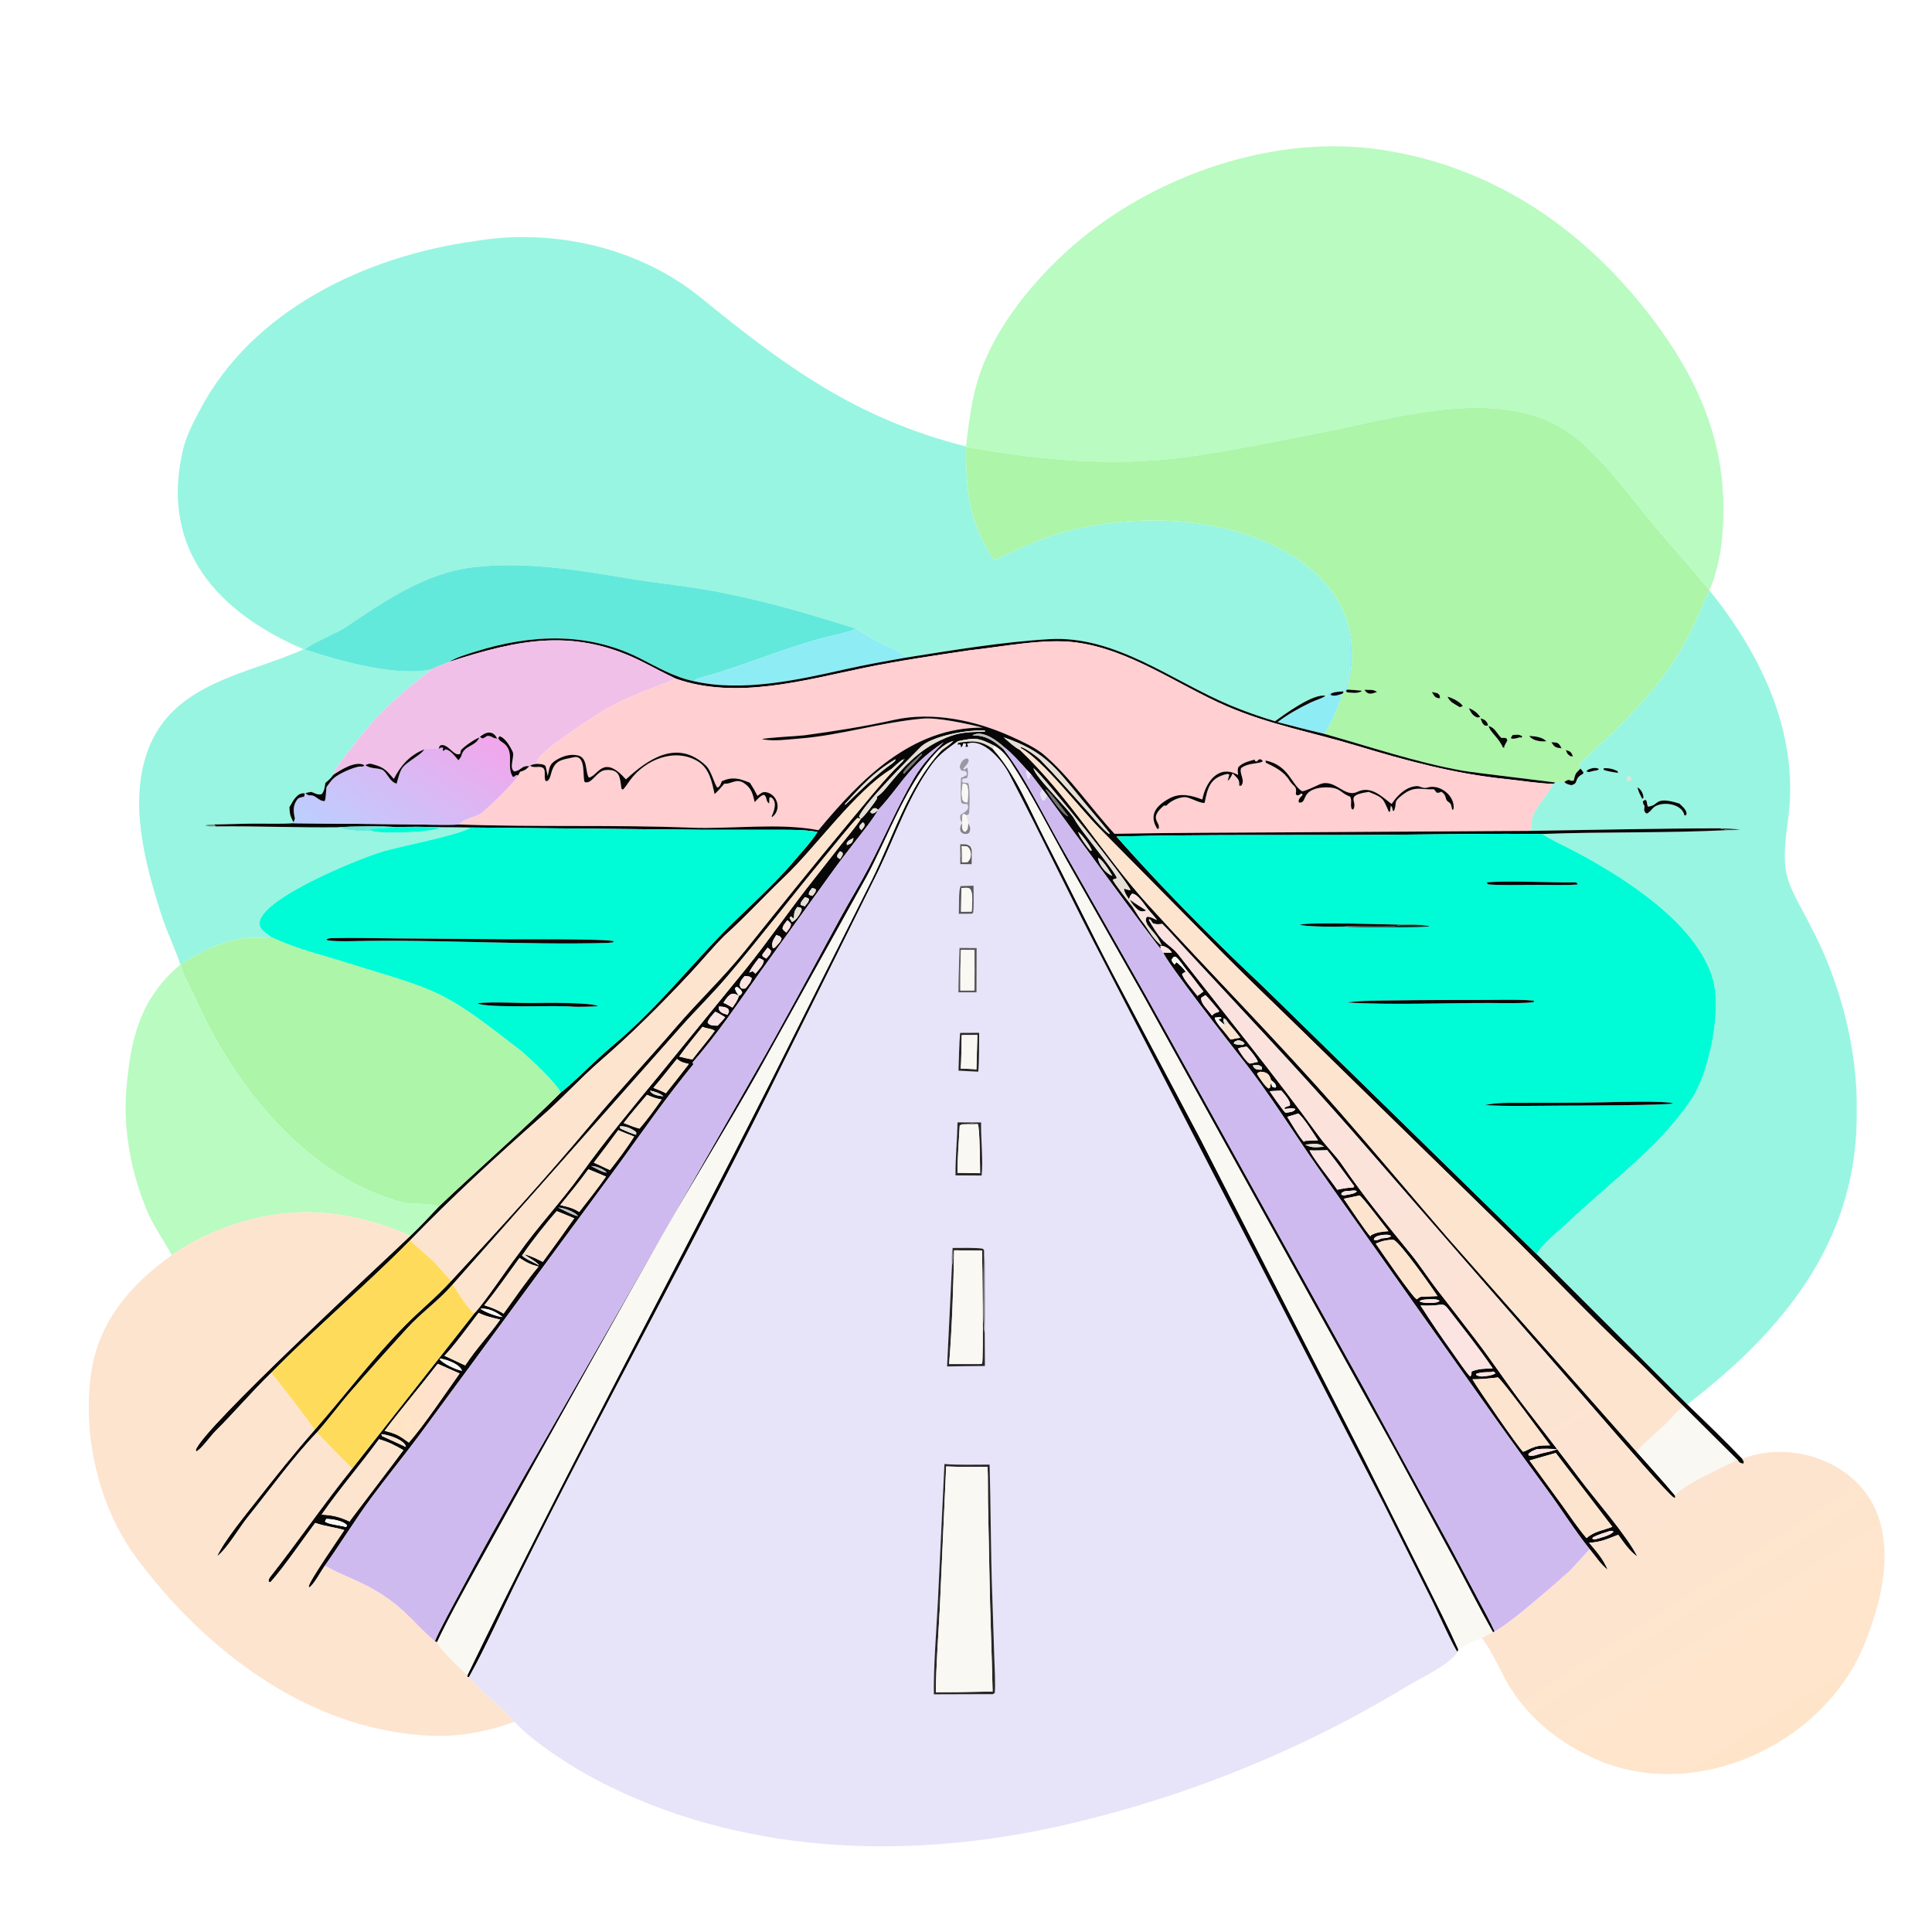 <svg width="1024" height="1024" viewBox="0 0 1024 1024" fill="none" xmlns="http://www.w3.org/2000/svg">
<path d="M511.939 236.631C513.75 222.911 514.908 210.85 519.531 197.566C529.515 168.875 554.41 140.69 578.124 122.521C620.172 90.306 678.158 71.591 731.205 79.254C790.338 87.797 838.764 120.561 874.798 167.599C903.276 204.774 918.138 242.57 912.138 290.339C911.454 295.781 908.636 307.887 906.028 312.609C902.363 309.127 899.378 304.678 895.933 300.796C887.577 291.383 879.478 282.04 871.524 272.292C860.465 258.739 846.477 239.985 832.209 229.797C795.062 203.274 737.691 222.378 696.787 230.028C671.897 234.682 642.83 241.159 617.76 243.519C582.47 246.84 546.78 243.229 512.103 236.886L511.939 236.631Z" fill="#B9FBC0"/>
<path d="M160.963 344.113C116.501 325.12 84.888 292.039 96.734 239.488C98.603 231.192 102.049 224.763 105.94 217.346C133.759 164.322 193.894 135.822 251.03 127.911C292.128 120.712 338.246 130.748 371.299 157.663C416.326 194.327 453.663 221.815 511.939 236.63L512.103 236.885C511.694 259.37 513.799 277.689 526.927 296.759C538.463 291.459 551.703 285.214 563.994 281.97C595.87 273.557 632.222 273.325 663.499 284.259C687.771 292.743 711.764 310.131 715.916 337.126L715.188 337.371C715.682 343.645 716.615 359.329 712.783 364.694C710.827 367.432 704.531 365.071 703.679 367.415C703.087 369.045 704.167 366.893 703.123 368.793L702.567 368.84C696.213 367.243 680.748 378.714 675.78 382.267C667.726 379.872 659.369 376.899 651.773 373.707C621.15 360.84 591.177 336.712 556.22 338.757C531.427 340.208 505 344.61 480.226 348.532C478.342 345.985 471.467 343.056 468.227 341.551C462.723 338.993 458.713 336.285 453.636 333.153C430.638 325.997 410.121 319.758 386.331 314.89C368.515 310.94 349.785 309.426 331.886 306.406C305.353 301.93 278.208 297.545 251.3 300.576C225.494 303.483 203.757 318.614 182.847 332.669C178.402 335.657 164.658 341.114 161.575 344.237C179.578 350.172 210.059 358.973 228.879 354.703C214.988 365.435 201.855 376.482 191.011 390.442C188.515 393.655 177.006 407.398 176.612 410.73C175.177 412.73 174.317 413.36 172.472 414.973C172.034 417.254 171.951 419.207 170.492 420.907C168.598 421.458 167.015 420.52 165.035 419.711C163.884 419.919 162.933 419.997 161.875 420.454L161.552 420.529C157.87 419.787 155.424 424.174 153.926 426.905L153.584 427.518L153.382 427.887C153.582 431.754 153.85 432.444 155.551 435.879L155.497 436.327C148.903 436.812 140.334 436.481 133.577 436.543C126.82 436.605 120.132 436.918 113.438 436.977C111.834 436.993 110.054 436.798 108.718 437.529C110.627 438.255 112.313 438.046 114.379 438.02C136.013 437.764 158.276 438.742 179.403 438.47C183.225 440.24 192.959 440.691 197.237 440.489C201.856 442.059 230.266 441.281 233.262 438.436C238.684 438.476 244.159 438.474 249.576 438.594C243.678 442.553 212.567 448.519 203.61 451.118C190.72 454.858 139.661 475.553 137.61 488.698C137.401 490.038 137.718 491.184 138.542 492.251C139.903 494.011 142.066 495.396 143.839 496.725C139.853 497.28 136.113 496.71 132.151 497.058C118.933 498.221 106.829 503.886 95.908 511.186L95.603 511.192C92.836 502.722 88.452 493.942 85.716 485.386C76.938 457.939 68.054 425.513 78.433 397.51C91.679 361.774 131.423 357.377 160.527 344.312L160.963 344.113Z" fill="#98F5E1"/>
<path d="M512.103 236.883C546.78 243.226 582.47 246.837 617.76 243.516C642.83 241.156 671.897 234.679 696.787 230.025C737.691 222.375 795.062 203.271 832.209 229.794C846.477 239.982 860.465 258.736 871.524 272.289C879.478 282.037 887.577 291.38 895.933 300.793C899.378 304.675 902.363 309.124 906.028 312.606L906.064 312.933C902.341 320.349 899.361 328.286 895.87 335.35C882.375 362.657 860.4 383.532 838.268 403.773C837.486 404.489 836.961 406.181 837.311 407.297L837.719 407.358L837.232 407.822C834.613 410.371 835.062 410.343 834.088 413.741C831.485 414.32 832.434 412.124 829.1 414.474C827.886 414.506 825.48 414.474 824.437 414.768C823.967 414.525 781.069 409.54 775.141 408.474C750.155 403.979 725.979 395.715 701.587 388.874C704.37 386.886 710.464 371.902 711.474 367.643C712.056 367.298 711.79 367.457 712.075 366.47L713.265 366.278L714.138 366.975C717.232 367.166 718.873 367.644 721.605 366.496L721.512 366.06C719.017 365.835 716.589 365.62 714.085 365.473C716.624 352.135 717.228 352.257 715.916 337.124C711.764 310.129 687.771 292.741 663.499 284.257C632.222 273.323 595.87 273.555 563.994 281.968C551.703 285.212 538.463 291.457 526.927 296.757C513.799 277.687 511.694 259.368 512.103 236.883ZM723.171 365.579C724.988 368.451 726.842 367.839 729.889 366.721C727.456 365.196 726.372 365.816 723.171 365.579ZM758.903 366.771C760.243 368.849 760.605 370.172 763.269 370.072C762.849 367.922 763.362 368.759 761.826 367.388L758.903 366.771ZM767.198 369.287C768.941 372.621 770.558 372.775 773.719 374.832L775.301 374.238C774.163 372.064 769.27 369.664 767.198 369.287ZM778.484 375.347C779.801 377.83 780.333 379.208 783 380.298L784.553 380.067C783.144 377.777 780.99 376.274 778.484 375.347ZM784.736 380.75C785.367 382.433 785.553 383.551 787.005 384.56C787.927 384.621 787.818 384.702 788.685 384.501C788.338 382.293 786.869 381.261 784.736 380.75ZM789.048 384.828C789.524 387.842 794.209 390.773 796.562 396.179L797.262 396.334L797.345 395.386L798.917 392.461L798.534 391.411C797.307 390.907 797.17 391.053 795.808 391.158C793.329 388.845 792.347 385.598 789.048 384.828ZM801.742 389.585L800.877 390.816L801.063 391.531C802.984 391.6 803.603 391.328 805.422 390.828L806.619 390.914L806.747 390.2C804.909 389.105 804.008 389.424 801.742 389.585ZM810.529 390.059C812.252 392.59 816.67 393.226 819.533 392.87C817.637 390.618 813.395 390.179 810.529 390.059ZM822.249 393.396C823.973 396.053 824.503 396.328 827.653 396.598C826.164 393.577 825.583 393.502 822.249 393.396ZM829.933 397.526C830.623 399.329 830.622 399.635 832.25 400.732L833.669 400.988C832.846 398.517 832.403 398.306 829.933 397.526Z" fill="#ACF5A9"/>
<path d="M161.574 344.239C164.657 341.116 178.401 335.659 182.846 332.671C203.756 318.616 225.493 303.485 251.299 300.578C278.207 297.547 305.352 301.932 331.885 306.408C349.784 309.428 368.514 310.942 386.33 314.892C410.12 319.76 430.637 325.999 453.635 333.155C450.699 335.047 442.552 336.534 438.766 337.494C416.858 343.049 396.105 352.125 374.476 358.354C371.875 359.103 369.849 359.235 367.634 361.008C357.234 358.868 348.162 353.444 338.882 348.777C311.031 334.773 281.031 336.23 251.97 345.375C247.723 346.712 241.93 348.379 238.149 350.77C234.996 352.21 231.848 353.076 228.878 354.705C210.058 358.975 179.577 350.174 161.574 344.239Z" fill="#63E9DB"/>
<path d="M906.064 312.934C934.118 347.789 953.814 389.533 947.709 434.362C943.285 466.853 947.139 465.817 962.106 495.634C975.829 522.971 984.617 557.465 984.094 588.159C985.162 654.278 948.562 701.616 898.925 740.721C897.422 741.938 895.833 743.237 894.276 744.369L814.391 664.622C818.708 657.921 826.167 652.537 832.204 646.81C853.395 626.704 879.685 607.615 895.989 583.353C905.785 569.368 912.528 536.272 907.983 519.49C899.897 489.632 860.536 464.904 834.506 451.153C828.729 448.101 822.389 445.365 817.407 442.022C850.036 440.767 882.825 441.661 915.655 439.983C917.468 440.109 920.56 439.876 922.477 439.794C918.049 439.126 915.911 438.992 911.472 439.024C878.539 439.07 843.678 439.894 810.549 440.385C812.844 439.139 811.224 436.557 812.066 433.621C813.85 427.405 820.558 421.225 823.17 415.476L824.437 414.769C825.48 414.475 827.886 414.507 829.1 414.475C830.338 415.687 831.169 415.732 832.845 416.171C837.064 415.062 833.951 412.994 838.546 410.413C839.231 410.028 839.057 410.207 839.262 409.353L837.719 407.359L837.311 407.298C836.961 406.182 837.486 404.49 838.268 403.774C860.4 383.533 882.375 362.658 895.87 335.351C899.361 328.287 902.341 320.35 906.064 312.934ZM844.249 407.074C842.811 407.524 841.661 407.654 840.827 408.831C842.228 409.503 842.638 409.025 844.578 408.6C846.08 408.3 846.818 408.478 847.477 407.562C846.147 406.89 845.749 407.045 844.249 407.074ZM850.053 407.153L849.902 407.984C851.451 408.773 855.703 409.37 857.599 409.642L857.349 408.713C855.002 407.52 852.703 407.037 850.053 407.153ZM862.409 411.886C862.012 412.36 862.044 413.06 862.483 413.496C862.922 413.931 863.621 413.958 864.092 413.558C864.434 413.267 864.584 412.808 864.478 412.371C864.372 411.935 864.03 411.595 863.593 411.492C863.155 411.39 862.698 411.542 862.409 411.886ZM867.881 417.329C868.485 419.868 869.239 421.086 870.411 423.389L871.015 423.032C871.309 421.232 869.742 418.073 867.881 417.329ZM872.055 423.858L870.72 424.701C870.953 426.282 870.858 425.759 871.651 427.254C871.466 430.093 871.053 429.095 872.314 431.002L873.044 431.16C874.196 430.388 874.742 429.928 875.636 428.814C879.34 424.198 891.081 425.556 892.626 431.672L892.911 432.342L893.826 431.813C894.353 429.429 891.728 427.509 890.095 425.879C876.433 421.648 879.709 427.004 873.419 427.521C872.97 426.353 872.961 425.903 872.775 424.652L872.055 423.858Z" fill="#98F5E1"/>
<path d="M453.636 333.152C458.713 336.284 462.723 338.992 468.227 341.55C471.467 343.055 478.342 345.984 480.226 348.531C469.267 350.462 458.424 352.373 447.562 354.824C422.626 360.45 393.125 366.918 367.635 361.005C369.85 359.232 371.876 359.1 374.477 358.351C396.106 352.122 416.859 343.046 438.767 337.491C442.553 336.531 450.7 335.044 453.636 333.152Z" fill="#8EECF5"/>
<path d="M702.568 368.839L703.124 368.792C704.168 366.892 703.088 369.044 703.68 367.414C704.532 365.07 710.828 367.431 712.784 364.693C716.616 359.328 715.683 343.644 715.189 337.37L715.917 337.125C717.229 352.258 716.625 352.136 714.086 365.474L713.266 366.279L712.076 366.471C709.516 366.631 708.161 366.575 705.722 367.441L705.108 368.202C707.014 369.406 709.561 368.278 711.475 367.644C710.465 371.903 704.371 386.887 701.588 388.875C693.424 386.985 685.252 384.821 677.131 382.732C682.477 378.667 688.668 375.208 694.711 372.316C697.407 371.026 700.254 370.356 702.568 368.839Z" fill="#8EECF5"/>
<path d="M480.226 348.533C505 344.611 531.427 340.209 556.22 338.758C591.177 336.713 621.15 360.841 651.773 373.708C659.369 376.9 667.726 379.873 675.78 382.268C680.748 378.715 696.213 367.244 702.567 368.841C700.253 370.358 697.406 371.028 694.71 372.318C688.667 375.21 682.476 378.669 677.13 382.734C685.251 384.823 693.423 386.987 701.587 388.877C725.979 395.718 750.155 403.982 775.141 408.477C781.069 409.543 823.967 414.528 824.437 414.771L823.17 415.478C815.046 415.244 806.229 413.731 798.145 412.91C771.016 410.157 745.006 403.085 718.98 395.218C695.682 388.175 672.671 384.052 650.184 374.308C624.079 362.996 598.884 344.187 570.078 340.478C553.154 338.298 531.029 342.853 514.047 344.653C496.438 347.257 475.869 350.302 458.398 353.899C426.662 360.432 390.277 371.016 358.197 359.728C353.105 357.32 347.007 354.115 341.999 351.52C304.997 332.351 274.958 338.889 238.15 350.769C241.931 348.378 247.724 346.711 251.971 345.374C281.032 336.229 311.032 334.772 338.883 348.776C348.163 353.443 357.235 358.867 367.635 361.007C393.125 366.92 422.626 360.452 447.562 354.826C458.424 352.375 469.267 350.464 480.226 348.533Z" fill="#080707"/>
<path d="M238.149 350.769C274.957 338.889 304.996 332.351 341.998 351.52C347.006 354.115 353.104 357.32 358.196 359.728C342.898 366.077 328.3 370.52 314.308 380.145C309.379 383.535 283.119 399.887 284.46 404.845C283.139 405.078 281.991 405.128 280.927 405.898L280.574 406.081C276.063 405.713 276.598 408.31 272.583 408.883C269.569 407.009 272.951 400.96 271.701 398.364C270.434 395.729 267.674 390.823 264.697 390.245L263.981 391.365L263.531 391.519C261.39 386.841 257.401 387.828 254.247 390.655L254.103 390.887C251.436 391.789 246.245 395.461 244.302 397.585L243.917 399.495C240.656 401.476 237.32 393.408 233.219 395.134C232.939 395.717 232.616 396.28 232.454 396.883C231.552 396.846 231.491 396.918 230.681 396.508C229.043 396.748 226.927 397.233 225.414 396.825L224.99 397.133C217.173 400.198 212.442 405.661 208.742 412.812C205.064 408.775 204.103 406.976 198.723 405.4L198.054 405.198C195.926 404.574 195.738 404.649 193.613 405.523L193.211 405.611C188.626 402.918 180.584 408.029 176.611 410.731C177.005 407.399 188.514 393.656 191.01 390.443C201.854 376.483 214.987 365.436 228.878 354.704C231.848 353.075 234.996 352.209 238.149 350.769Z" fill="#F1C0E8"/>
<path d="M284.462 404.844C283.121 399.886 309.381 383.534 314.31 380.144C328.302 370.519 342.9 366.076 358.198 359.727C390.278 371.015 426.663 360.431 458.399 353.898C475.87 350.301 496.439 347.256 514.048 344.652C531.03 342.852 553.155 338.297 570.079 340.477C598.885 344.186 624.08 362.995 650.185 374.307C672.672 384.051 695.682 388.174 718.98 395.217C745.006 403.084 771.017 410.156 798.146 412.909C806.23 413.73 815.047 415.243 823.171 415.477C820.559 421.226 813.851 427.406 812.067 433.622C811.225 436.558 812.845 439.14 810.55 440.386L683.936 441.139C652.86 441.388 621.79 441.298 590.725 441.935C578.19 428.399 566.933 411.477 552.813 399.618C547.809 395.712 542.015 393.154 536.315 390.539C517.519 381.915 494.356 376.968 473.893 381.55C458.1 385.086 442.361 387.551 426.362 389.714C423.159 390.147 405.123 390.994 403.898 391.794C410.195 393.061 417.061 391.961 423.449 391.475C445.428 389.802 467.252 382.804 489.007 380.88C496.978 380.176 512.862 383.595 520.892 385.676C483.184 385.314 455.953 413.242 433.807 440.031C413.237 435.939 387.361 439.537 366.134 438.683C325.424 437.046 284.258 438.502 243.604 437.003C245.198 433.798 252.74 433.055 255.457 430.786C259.156 427.697 273.095 414.438 274.619 410.982C274.937 410.351 275.311 409.689 275.65 409.064C278.32 408.263 278.587 408.048 280.576 406.08L280.929 405.897C283.092 407.143 285.038 406.099 287.021 406.636C290.033 407.45 287.846 411.878 289.241 414.002L290.288 413.872C291.922 412.463 291.921 409.592 293.055 407.299C295.092 402.493 299.254 402.53 303.911 401.405C310.9 399.717 308.565 412.115 309.897 414.523C313.78 415.87 316.116 408.583 320.949 408.163C328.815 407.479 328.526 412.291 329.394 418.028L330.105 418.539C331.146 417.72 333.09 414.704 334.039 413.418C341.926 402.728 357.467 396.154 369.77 403.457C375.955 407.129 377.318 414.402 378.738 420.886C380.645 419.253 382.286 417.223 383.946 415.321C387.27 415.885 390.139 412.339 394.209 415.002C398.341 417.706 398.902 420.658 400.011 425.142C401.62 423.464 402.643 422.055 404.766 421.268C406.768 422.145 405.603 424.511 407.67 425.899C407.729 424.874 407.758 423.87 407.791 422.844L408.51 422.498C411.989 424.527 410.549 429.164 409.231 432.154L408.975 432.718L409.208 433.08C414.404 429.298 412.279 421.148 406.159 419.898C404.073 419.471 403.058 420.655 401.476 421.832C400.064 419.043 399.192 417.508 397.478 414.878C391.978 412.637 388.45 411.515 382.729 413.975C382.233 414.188 382.138 416.564 380.326 417.473C378.599 415.988 377.288 408.662 373.971 405.594C358.81 391.566 343.443 402.377 331.763 413.083C319.571 399.339 317.038 411.356 312.124 412.12C310.056 409.313 311.764 401.51 306.164 400.359C302.217 399.548 298.445 400.687 295.045 402.688C290.767 405.206 291.36 407.041 290.291 411.277C289.935 409.437 289.587 407.764 289.145 405.942C287.812 404.88 286.242 404.999 284.462 404.844ZM664.899 402.609C661.782 403.521 658.509 404.232 656.296 406.666C655.829 408.12 656.075 409.23 656.217 410.759L655.537 410.403C645.553 405.275 638.928 414.755 637.257 423.736C631.404 421.561 625.571 420.022 619.803 423.166C612.574 427.106 608.829 432.002 613.336 439.281L614.118 439.274C615.243 435.457 608.554 434.107 616.839 427.018L618.243 426.981C620.392 424.48 624.863 422.507 627.985 422.502C630.645 422.497 635.394 425.69 638.457 425.591C640.115 417.591 641.155 412.161 650.628 410.178L651.582 410.582C651.374 411.626 650.592 413.983 650.534 414.445L650.858 413.504L651.314 413.478C652.288 412.036 652.573 411.486 653.358 409.913C656.08 412.866 656.97 412.917 656.842 416.498L657.915 416.426C660.128 413.265 656.745 410.24 657.798 407.132C661.792 404.03 667.312 405.12 669.358 403.43C668.183 402.347 668.861 402.574 667.425 402.414L665.96 403.654C665.107 403.363 665.524 403.632 664.899 402.609ZM670.743 403.066L670.91 404.241C675.639 406.549 680.53 408.882 683.448 413.687C685.495 417.06 687.595 416.372 686.795 420.789L687.313 421.561C688.891 421.365 688.28 421.537 689.678 420.542L690.408 421.01C690.013 422.554 689.078 421.87 688.261 424.341L688.447 425.346C691.267 425.81 691.076 423.118 692.566 421.101C695.049 417.74 700.299 417.192 704.171 417.352C710.75 417.698 710.439 420.365 715.618 422.278C716.755 424.588 715.442 426.716 716.507 428.897L717.254 429.064C719.974 424.466 712.163 421.695 725.428 419.732L726.118 419.998C733.733 422.993 733.049 423.608 736.17 430.338L736.766 430.091L736.847 429.234C736.936 428.343 736.995 427.9 737.157 427.048C738.079 427.883 737.89 428.285 738.242 429.769L738.891 429.698C740.729 425.131 738.015 425.444 743.212 421.404C749.966 416.154 753.18 418.726 759.874 418.331L760.13 418.473L761.458 420.13C763.017 420.205 762.415 420.246 763.959 419.638C767.013 421.66 765.687 423.638 767.406 424.82C769.613 426.338 768.957 426.715 769.771 429.283L770.401 428.865C771.414 421.821 763.044 415.273 756.495 417.442C754.734 418.025 753.122 417.037 751.524 416.64C745.934 416.564 741.193 420.939 738.301 425.113L737.858 425.744C737.771 425.872 737.686 425.999 737.599 426.127C732.466 422.318 726.736 416.174 719.436 419.688C712.44 423.055 707.485 412.247 699.412 415.732C697.175 416.698 692.177 419.206 690.17 419.387C684.397 415.994 683.389 405.721 670.743 403.066Z" fill="#FFCFD2"/>
<path d="M714.086 365.477C716.59 365.624 719.018 365.839 721.513 366.064L721.606 366.5C718.874 367.648 717.233 367.17 714.139 366.979L713.266 366.282L714.086 365.477Z" fill="#080707"/>
<path d="M729.89 366.724C726.843 367.842 724.989 368.454 723.172 365.582C726.373 365.819 727.457 365.199 729.89 366.724Z" fill="#080707"/>
<path d="M711.474 367.646C709.56 368.28 707.013 369.408 705.107 368.204L705.721 367.443C708.16 366.577 709.515 366.633 712.075 366.473C711.79 367.46 712.056 367.301 711.474 367.646Z" fill="#080707"/>
<path d="M763.268 370.074C760.604 370.174 760.242 368.851 758.902 366.773L761.825 367.39C763.361 368.761 762.848 367.924 763.268 370.074Z" fill="#080707"/>
<path d="M775.3 374.24L773.718 374.834C770.557 372.777 768.94 372.623 767.197 369.289C769.269 369.666 774.162 372.066 775.3 374.24Z" fill="#080707"/>
<path d="M784.553 380.068L783 380.299C780.333 379.209 779.801 377.831 778.484 375.348C780.99 376.275 783.144 377.778 784.553 380.068Z" fill="#080707"/>
<path d="M507.723 392.843C502.488 396.742 498.167 399.427 494.172 404.816C481.46 421.959 474.607 442.954 465.305 462.072L415.819 561.755C370.582 654.204 320.04 744.353 274.441 836.672C266.019 853.723 257.764 872.497 248.536 888.994L247.847 888.832L247.677 887.974C299.315 781.155 355.534 677.983 409 572.278L461.868 466.788C473.652 443.017 481.01 417.453 498.625 398.151C500.897 396.015 502.63 395.505 505.339 392.689C502.574 393.526 499.896 395.278 497.784 397.234C481.27 413.227 470.706 443.779 459.209 464.921L402.268 567.304C385.917 596.352 367.74 625.38 351.266 654.333C327.905 695.387 304.837 736.803 281.812 778.057L252.788 830.405C246.57 841.665 237.066 858.749 231.671 870.388L230.489 869.969C231.909 865.726 241.01 849.213 243.609 844.328C254.167 824.488 265.318 804.722 276.323 785.12L399.263 570.308C415.294 542.494 430.524 513.724 445.945 485.558C450.684 476.903 455.854 468.552 460.442 459.804C468.623 444.203 475.389 428.02 484.267 412.765C488.974 404.676 493.773 399.975 500.178 393.364C488.772 401.34 484.025 406.128 475.382 417.373C473.079 420.37 468.028 426.735 465.493 429.17L464.121 428.308C462.354 428.427 462.821 428.538 461.181 430.326L462.074 431.127C463.887 431.055 463.707 430.666 465.493 429.17C463.148 433.631 456.843 441.449 453.587 445.602C448.622 451.934 444.109 457.914 439.4 464.467L402.919 515.148C391.319 531.508 380.361 547.933 367.14 563.093L367.482 564.152C352.699 582.209 342.503 597.018 328.868 615.835L290.557 667.829L222.03 760.977C213.758 772.087 204.886 782.924 196.743 793.948C188.427 805.206 180.309 818.424 172.188 829.859C170.284 832.471 166.172 840.272 163.807 841.408C163.763 841.202 163.687 841 163.674 840.789C163.53 838.488 180.159 814.53 182.473 810.995C177.646 809.434 173.011 809.194 167.057 807.19C160.695 815.675 150.938 830.005 143.593 838.328C143.293 838.668 142.892 838.456 142.342 838.34C142.396 837.121 142.504 836.683 143.298 835.675C158.125 816.852 171.664 796.997 186.709 778.33L251.347 696.129C256.696 690.613 268.606 672.551 274.437 665.063C284.635 650.465 297.442 636.972 307.742 622.621C321.294 603.738 335.231 587.039 349.946 569.171L395.73 513.002C406.561 499.511 416.729 484.885 427.417 471.057L445.507 447.979C447.927 444.946 454.594 436.989 456.257 433.974C457.922 432.995 463.76 425.177 464.867 423.179L464.691 422.331C467.265 420.617 468.577 418.969 470.521 416.6C478.624 406.701 486.468 398.134 498.099 392.511C507.511 387.962 511.788 388.078 522.035 387.76L522.108 387.257C513.317 386.518 493.715 390.101 487.924 395.999C482.058 401.972 457.783 426.121 455.316 432.856L456.257 433.974L454.494 433.521C452.23 435.447 439.815 450.857 436.793 454.493C419.35 475.483 402.805 497.246 385.061 518.031C377.041 527.425 368.388 535.792 360.344 544.932L239.971 680.797C232.223 689.702 223.57 695.518 215.904 703.914C205.756 715.03 195.549 726.441 185.67 737.793C179.66 744.7 174.078 752.434 167.944 759.271C155.275 772.494 143.082 789.502 131.536 803.817C126.622 809.91 120.512 820.699 115.036 824.908C118.623 816.873 130.298 802.721 135.946 795.491C145.78 782.901 156.227 769.822 166.787 757.849C182.756 739.602 197.364 720.159 214.463 702.734C222.547 694.496 231.469 687.369 239.151 678.867C264.66 651.416 289.754 623.922 313.789 595.14C328.053 578.058 343.843 561.215 358.427 544.236C370.378 530.322 383.359 518.185 395.076 503.548C413.519 480.51 431.979 457.539 450.869 434.875C458.503 425.897 465.511 416.843 473.659 408.285L478.768 403.225L478.815 402.428L479.042 402.27L479.343 402.496L479.553 402.058L479.047 402.725L478.436 402.572C476.501 403.9 474.211 406.071 472.409 407.666C453.376 419.174 432.548 448.867 415.877 464.712C405.217 474.844 395.045 486.059 384.014 495.935C377.824 502.135 371.896 509.359 365.884 515.799C350.551 532.223 335.187 547.554 318.213 562.28C307.335 571.716 297.013 583.202 286.046 592.645C261.966 613.926 239.802 634.326 217.462 657.346C194.015 681.167 167.842 703.187 143.755 727.631C133.499 737.574 124.242 748.565 114.098 758.623C111.871 760.831 106.222 768.616 104.087 769.255L103.746 768.63C106.561 757.724 202.744 669.172 217.596 654.903C222.392 650.481 227.885 644.434 232.471 639.615C253.341 619.699 277.052 599.191 297.216 579.075C304.104 573.63 310.596 566.878 317.13 560.948C322.427 555.919 328.331 551.383 333.635 546.383C349.47 531.833 363.342 515.505 377.95 499.829C391.911 484.846 408.035 471.567 421.309 455.851C425.442 450.958 429.835 446.419 433.284 440.965C426.425 439.528 414.561 439.816 407.267 439.807L371.43 439.794L249.576 438.593C244.159 438.473 238.684 438.475 233.262 438.435C225.782 438.25 217.459 438.061 210.009 438.418C203.532 437.776 185.858 437.951 179.403 438.469C158.276 438.741 136.013 437.763 114.379 438.019L113.438 436.976C120.132 436.917 126.82 436.604 133.577 436.542C140.334 436.48 148.903 436.811 155.497 436.326L214.575 436.872C222.57 436.936 235.862 437.424 243.603 437.002C284.257 438.501 325.423 437.045 366.133 438.682C387.36 439.536 413.236 435.938 433.806 440.03C455.952 413.241 483.183 385.313 520.891 385.675C512.861 383.594 496.977 380.175 489.006 380.879C467.251 382.803 445.427 389.801 423.448 391.474C417.06 391.96 410.194 393.06 403.897 391.793C405.122 390.993 423.158 390.146 426.361 389.713C442.36 387.55 458.099 385.085 473.892 381.549C494.355 376.967 517.518 381.914 536.314 390.538C542.014 393.153 547.808 395.711 552.812 399.617C566.932 411.476 578.19 428.398 590.725 441.934C621.79 441.297 652.859 441.387 683.935 441.138L810.549 440.385C843.678 439.894 878.539 439.07 911.472 439.024L915.655 439.983C882.825 441.661 850.036 440.767 817.407 442.022C792.268 441.772 767.077 442.129 741.939 442.397C691.934 442.93 641.717 442.109 591.737 443.351C611.178 465.324 631.235 485.981 652.229 506.468C659.713 513.771 667.362 520.793 674.824 528.158L814.391 664.622L894.276 744.369C904.067 753.808 914.047 763.355 923.418 773.194C924.435 775.073 924.489 774.279 924.087 775.771C922.18 775.609 922.023 775.252 920.781 773.668L892.301 745.376C883.42 736.842 874.935 727.775 865.988 719.348C842.415 697.144 820.274 673.586 797.155 650.94L691.29 547.452C677.337 533.776 662.889 520.073 649.151 506.235L582.249 438.524C571.801 427.841 552.906 403.108 541.226 396.625L540.694 395.914C542.876 395.868 549.934 401.168 551.602 402.873C559.777 411.238 567.555 420.145 575.361 428.841C577.878 431.644 585.079 440.275 587.763 441.936L588.222 441.703C583.29 435.441 577.825 429.214 572.87 423.147C558.889 406.027 553.141 398.092 531.963 390.796C534.334 392.832 537.922 396.198 540.572 397.453C567.114 422.732 584.715 453.311 608.282 479.257C641.848 516.211 677.314 551.88 710.292 589.584C729.738 611.817 748.506 634.355 767.865 656.679L867.389 769.389C874.022 776.913 881.399 784.95 887.772 792.608L887.996 793.611L887.313 793.88C884.379 792.393 858.304 762.058 855.042 758.369L715.778 598.423C687.287 566.066 657.537 534.577 628.248 502.939C624.228 498.597 620.218 493.876 616.084 489.704L615.479 489.753C613.276 489.912 613.06 490.007 611.033 489.367L610.654 488.796C610.182 488.098 609.953 487.807 609.419 487.178L608.918 487.559C611 491.215 613.828 495.958 616.842 498.828C619.554 501.411 622.038 502.725 624.458 505.823C649.575 537.972 675.383 569.607 699.374 602.624C702.978 607.584 707.878 612.252 711.301 617.268C722.55 633.75 735.05 649.057 747.67 664.49C752.593 670.51 756.873 677.291 761.623 683.454C768.559 692.332 775.367 701.185 782.222 710.134C791.153 721.794 799.129 733.983 808.043 745.6C817.774 758.282 827.876 771.177 837.422 783.99C845.319 794.589 862.395 813.964 867.884 825.081C863.327 821.733 861.04 818.038 857.665 813.465C852.07 815.643 848.336 817.433 842.266 817.677C846.416 822.607 849.598 826.092 852.178 832.093C848.015 828.716 845.97 825.22 842.564 821.118C834.715 811.358 827.547 799.874 820.11 789.771C811.228 777.705 802.496 765.703 793.805 753.496L698.923 619.399C685.03 599.604 672.782 579.451 657.626 560.421C652.761 554.313 617.599 509.143 616.577 504.901C618.149 504.938 619.508 504.96 621.078 504.904C620.368 503.25 616.849 500.785 615.028 501.482L615.267 502.928C614.02 502.51 561.228 430.009 554.858 421.426C554.095 420.368 553.297 419.371 552.494 418.344L546.284 410.186L544.16 407.968C540.749 404.179 536.613 399.452 532.638 396.338C528.609 392.853 521.139 386.618 515.371 389.73L516.273 389.76C523.1 390.021 526.747 392.714 531.895 397.109C542.445 410.354 552.802 431.543 561.413 446.84L607.42 527.864L723.199 736.391L769.14 820.781L784.051 848.794C786.53 853.487 790.121 859.885 792.206 864.692L791.323 865.178C784.753 853.667 778.412 841.021 772.148 829.281L738.482 766.972L606.25 528.251L565.178 455.73C555.693 438.635 546.696 420.782 536.043 404.439C533.583 400.665 531.061 397.671 527.15 395.318C518.482 391.006 517.19 390.839 507.723 392.843ZM598.441 476.734C597.381 475.212 595.703 472.746 595.723 470.911C597.042 471.372 597.731 471.699 599.148 471.762C598.368 467.92 553.441 411.833 547.813 407.134C548.299 411.574 567.187 429.487 569.663 434.405C572.373 439.786 591.329 462.092 591.991 465.468C591.071 465.83 590.734 465.958 589.775 466.184C590.22 467.866 598.561 478.404 600.326 480.655C602.335 483.897 604.11 486.95 606.55 489.89C609.782 494.479 611.377 497.794 615.8 501.29C613.151 495.195 611.421 494.897 608.035 489.976C607.278 488.18 606.905 487.554 607.803 485.911C609.687 485.695 611.223 486.79 613.218 487.669C612.154 486.065 609.708 483.396 608.366 481.836C606.557 479.504 602.939 473.707 600.047 473.663C598.817 474.856 598.902 475.096 598.441 476.734ZM629.089 514.367C627.318 512.245 624.964 508.379 623.128 507.113L622.159 507.117L620.949 508.543C621.113 509.764 621.671 510.189 622.473 511.167C623.19 510.587 622.834 510.954 623.463 509.996C624.872 510.779 627.592 513.678 628.477 515.028C627.766 515.398 627.245 515.739 626.566 516.162C626.802 518.562 632.728 525.199 634.674 527.833C635.258 527.491 637.198 525.971 637.841 525.487C634.809 521.924 632.271 518.031 629.089 514.367ZM391.599 527.803C389.975 526.986 389.38 526.453 387.624 526.823C385.677 527.925 384.845 529.471 383.514 531.316L383.819 531.785L384.298 531.822L388.193 534.034C389.674 531.835 390.913 530.357 391.599 527.803C392.756 527.245 392.667 527.271 393.353 526.171C393.103 524.775 392.107 524.208 390.982 523.232L390.356 523.13L389.606 523.674C389.636 525.158 390.75 526.474 391.599 527.803ZM651.102 542.326C650 540.791 650.088 540.385 648.6 539.687C648.211 541.305 648.578 541.434 649.123 543.309C648.304 542.595 646.279 540.962 645.797 540.171L647.427 539.816L647.024 539.117C645.913 539.167 644.982 539.228 643.876 539.339C643.923 540.763 645.564 542.679 646.479 543.972C648.517 546.229 650.332 548.592 652.213 550.979C653.843 550.568 655.711 550.302 657.385 550.014C655.477 547.454 653.168 544.796 651.102 542.326ZM673.686 572.459C672.733 569.134 671.39 568.241 668.024 568.031L666.507 568.66L666.346 569.376C667.772 571.488 670.354 575.76 672.442 576.931L673.124 576.457C673.254 575.369 673.257 574.897 673.872 573.98C674.086 575.398 673.874 574.993 674.536 576.166L675.944 576.478L676.397 575.87C675.818 573.887 675.487 574.121 673.686 572.459ZM680.866 587.806L680.95 586.936C682.03 586.458 682.48 586.347 683.628 586.035C684.377 583.686 680.639 579.894 679.115 578.011L672.936 578.358C675.412 582.045 677.716 585.213 680.394 588.76C680.584 589.05 681.071 589.506 681.335 589.777C682.953 589.572 685.94 589.469 686.559 587.781C684.79 587.125 682.794 587.584 680.866 587.806ZM277.51 664.358L276.697 665.317C277.725 667.072 283.286 669.097 285.771 670.761C284.778 668.87 279.806 666.553 277.913 664.811C281.624 665.693 284.255 667.152 287.692 668.807C293.265 661.267 298.955 653.397 304.338 645.727C301.251 644.401 298.23 643.174 295.108 641.934C290.473 647.045 281.352 658.529 277.51 664.358ZM488.429 399.56C486.633 401.246 478.833 408.051 478.759 409.752L479.121 410.115C482.569 406.596 485.449 403.548 488.713 399.834L488.429 399.56ZM474.46 402.49C462.926 409.447 456.788 416.378 447.794 426.201L448.07 426.53C455.135 419.701 462.097 412.825 469.898 406.832C471.045 405.95 474.575 403.672 474.684 402.662L474.46 402.49ZM554.168 418.338C556.506 421.982 562.422 431.131 566.175 432.715C564.123 429.948 556.536 419.54 554.168 418.338ZM457.293 435.789C455.846 437.433 455.464 437.243 455.545 438.833L456.552 440.022C457.909 438.181 458.221 438.427 458.193 436.63L457.293 435.789ZM571.432 441.008C572.307 443.651 575.949 448.616 577.829 450.806L578.651 450.815C578.382 449.107 573.163 441.76 571.432 441.008ZM452.43 444.162C450.797 444.98 449.619 445.305 448.784 446.879L448.894 447.914C451.479 446.969 451.724 446.838 452.43 444.162ZM445.214 451.183C444.005 452.916 443.63 452.774 443.794 454.374L445.258 455.346C446.345 453.456 446.909 453.337 446.509 451.816L445.214 451.183ZM582.047 454.684C582.183 458.164 586.252 463.098 589.55 464.237C587.951 461.502 584.658 455.951 582.047 454.684ZM430.397 470.71C429.233 472.409 428.636 472.587 428.735 474.196C429.785 474.634 429.609 474.646 430.704 474.808C431.821 473.201 432.399 472.995 432.411 471.398C431.279 470.78 431.709 470.926 430.397 470.71ZM426.694 475.457C425.459 477.041 424.284 477.917 424.297 479.57C425.343 480.033 425.481 480.089 426.594 480.339C427.949 478.496 428.727 478.167 428.731 476.361C427.753 475.845 427.775 475.852 426.694 475.457ZM422.651 480.685C420.873 482.998 420.958 483.645 420.782 486.607C419.738 486.522 420.26 486.674 419.307 485.651L418.468 486.501L419.72 488.626C421.818 488.107 424.4 484.08 424.962 482.037L424.561 481.172L422.651 480.685ZM417.304 487.766C416.235 489.187 414.772 490.688 414.77 492.349C415.643 493.407 415.654 493.467 416.751 494.264C418.033 492.451 419.018 491.676 419.234 489.684C418.388 488.613 418.4 488.545 417.304 487.766ZM411.488 495.547C410.026 497.938 408.597 499.725 409.637 502.545C410.684 502.296 410.303 502.527 410.879 502.051C412.061 500.74 414.083 498.944 414.23 497.339C413.265 495.967 413.319 496.325 411.488 495.547ZM406.867 502.302C405.898 503.506 404.987 504.631 404.078 505.886L404.212 506.927L406.122 508.049C407.566 506.329 408.45 505.878 408.691 503.922C407.831 503.042 407.861 502.99 406.867 502.302ZM402.248 507.817C400.385 510.278 398.336 512.712 397.088 515.515L398.823 514.743L399.9 515.535L400.345 516.108C401.942 514.221 404.739 511.368 404.812 509.15C403.702 508.282 403.593 508.32 402.248 507.817ZM394.7 517.293C393.09 519.317 392.312 519.869 392.095 522.302C392.507 523.451 392.237 523.093 393.047 523.924C394.046 523.959 394.426 524.125 395.213 523.786C396.638 521.852 398.134 520.503 398.418 518.402C397.114 517.27 396.778 517.588 394.7 517.293ZM638.937 527.431L636.691 528.806C636.15 531.734 640.346 535.26 642.142 537.962L642.736 538.112L642.918 537.684C645.897 535.582 644.786 537.543 646.216 535.873C644.703 534.03 640.507 528.886 638.937 527.431ZM381.055 533.466C380.518 536.355 383.062 537.162 385.635 537.855C386.533 535.563 386.617 536.582 385.902 534.672C384.439 533.591 382.888 533.577 381.055 533.466ZM379.107 536.238C377.715 537.86 375.516 540.01 375.056 541.96C376.219 543.82 378.263 543.501 380.364 543.617C381.942 542.022 382.939 540.907 384.355 539.167C383.095 538.417 380.341 536.653 379.107 536.238ZM372.352 544.212C368.425 549.08 363.603 554.894 360.018 559.989C361.865 560.428 365.271 561.361 367.019 561.48C370.164 557.255 376.314 549.98 378.814 546.387C377.043 544.987 374.985 545.443 372.352 544.212ZM656.166 551.368C654.502 552.08 654.454 551.749 653.89 552.988C655.433 553.912 656.79 553.741 658.606 553.852L659.652 553.21C658.889 551.93 657.633 551.463 656.166 551.368ZM660.521 554.744C659.176 554.976 657.251 555.15 656.181 555.796C657.037 557.625 660.673 562.94 662.322 563.695L662.702 563.702L666.724 562.803C665.897 560.617 662.601 556.565 660.929 554.861L660.521 554.744ZM358.817 561.264C354.802 566.202 350.44 571.809 346.313 576.578C348.423 577.424 350.969 578.343 352.923 579.432C356.984 574.298 361.148 569.12 365.111 563.92C362.362 563.278 361.046 563.08 358.817 561.264ZM664.01 564.638C664.806 566.979 666.638 567.056 668.893 566.941L668.809 565.558C667.181 564.218 666.404 564.422 664.01 564.638ZM344.496 578.041C345.602 580.384 349.163 580.788 351.628 581.066C350.085 579.51 346.635 578.392 344.496 578.041ZM342.935 580.285C339.13 584.781 334.079 590.586 330.6 595.237C333.333 596.288 336.112 597.43 338.936 598.179C342.821 593.722 347.251 587.632 350.647 582.748C346.797 581.984 346.474 581.765 342.935 580.285ZM688.114 590.203L682.295 591.944C684.02 594.743 689.22 603.552 691.16 605.171L691.679 604.674L698.552 604.407C696.576 601.391 690.647 591.841 688.114 590.203ZM328.523 597.029L328.81 598.158C330.805 599.1 335.002 600.913 337.147 601.477L337.209 600.115C335.166 598.294 331.26 596.568 328.523 597.029ZM327.714 598.992C323.417 604.794 319.16 610.529 314.741 616.238C317.798 617.466 320.608 619.044 323.311 620.115C327.805 614.361 332.227 608.599 336.085 602.387C333.613 601.392 330.045 600.085 327.714 598.992ZM691.798 606.67C695.269 608.582 697.827 608.054 701.737 607.786C698.76 605.545 695.743 606.382 691.798 606.67ZM694.11 609.707C696.045 614.101 705.604 625.864 708.789 630.585C712.29 629.853 713.769 629.56 717.328 629.379L717.779 628.735C713.08 622.386 708.391 615.782 703.471 609.639C700.439 609.709 697.115 609.871 694.11 609.707ZM313.337 618.038C315.13 618.914 320.2 621.827 321.593 621.418C319.901 619.677 315.803 617.907 313.337 618.038ZM311.86 619.732C307.229 626.187 301.955 632.54 296.951 638.744C300.852 639.656 303.599 640.124 306.986 642.369C311.692 636.321 316.81 629.883 321.177 623.62C318.098 622.325 314.956 620.963 311.86 619.732ZM715.643 631.186C713.672 631.291 712.455 631.09 711.03 632.381L710.917 633.183C712.481 633.81 712.182 633.559 714.13 633.244C716.179 632.84 717.672 632.791 719.191 631.476C718.421 630.705 716.712 631.028 715.643 631.186ZM720.574 633.635L712.238 635.363C714.226 638.258 724.751 653.957 726.324 655.268L726.715 654.67C729.75 653.007 732.438 652.862 735.874 652.528C734.015 650.136 721.878 634.083 720.574 633.635ZM295.879 640.028C297.927 641.064 304.331 644.397 306.312 644.514C304.688 642.226 298.622 640.099 295.879 640.028ZM732.585 654.56C730.677 654.976 729.712 654.979 728.317 656.332L728.178 657.148C730.024 657.592 730.164 657.177 732.319 656.372C734.079 656.183 735.998 656.204 737.348 655.179C736.357 654.299 734.936 654.411 733.549 654.495L732.585 654.56ZM736.72 657.148C733.218 657.642 732.547 657.73 729.204 659.154C731.664 662.697 748.812 687.859 750.962 688.656C751.838 687.984 752.064 687.635 753.114 687.32L761.868 686.947C758.746 682.109 742.77 659.455 738.719 657.164L736.72 657.148ZM275.359 666.742C269.637 674.561 262.784 684.478 256.699 691.802C260.551 693.059 263.406 694.062 266.893 696.241C272.35 688.698 279.501 678.266 285.388 671.336C280.83 670.047 279.526 669.428 275.359 666.742ZM756.68 688.694C754.946 688.842 753.793 688.764 752.316 689.669C754.056 690.726 757.204 690.533 759.316 690.557C761.179 690.251 761.87 690.486 763.014 689.432C761.368 688.379 758.58 688.537 756.68 688.694ZM761.117 691.796C757.807 692.072 756.226 692.058 752.914 691.902C758.471 700.587 764.248 709.063 770.266 717.433C772.706 720.827 776.505 726.682 779.205 729.577C780.098 728.624 779.811 728.551 779.97 726.914C783.926 725.332 786.925 725.447 791.155 725.262C783.977 714.608 775.615 704.267 767.768 694.079C765.356 690.947 765.031 691.357 761.117 691.796ZM254.699 693.63C256.204 695.171 264.217 698.103 266.323 698.037C263.161 695.334 258.942 693.312 254.699 693.63ZM253.69 695.82C248.925 702.047 240.629 713.46 235.561 718.584C237.119 719.209 246.42 723.703 246.583 723.674C252.597 714.52 259.16 707.832 265.08 699.422C261.368 698.496 257.015 697.592 253.69 695.82ZM232.922 720.036C233.832 722.44 242.536 726.365 244.878 726.495C243.46 722.855 236.564 720.446 232.922 720.036ZM232.012 722.847C222.968 734.577 212.538 746.863 203.877 758.384C210.014 759.89 211.494 760.806 216.701 764.575C224.327 756.019 236.534 737.878 243.599 727.968L232.012 722.847ZM790.065 727.261C787.137 727.336 785.295 727.201 782.5 728.126L782.294 728.721C783.782 729.364 783.757 729.425 785.345 729.571C788.139 729.255 790.05 729.264 792.551 727.99C792.17 727.189 792.308 727.52 791.412 726.897L790.065 727.261ZM792.727 730.218C788.061 730.754 785.119 731.015 780.447 731.048C782.459 734.777 805.072 767.596 807.242 769.421C808.342 769.124 808.148 769.239 809.137 768.707C814.376 766.144 815.805 766.105 821.596 766.053C818.144 761.544 796.965 732.372 793.905 730.043L792.727 730.218ZM202.139 760.117L202.478 761.152C206.762 763.042 210.89 764.941 215.125 766.931C214.851 763.289 205.533 760.316 202.139 760.117ZM200.898 762.816C190.839 776.6 180.622 788.226 170.468 802.775C176.341 803.086 179.822 803.901 185.26 806.422C184.997 806.547 211.765 771.556 213.8 768.592C208.781 765.801 206.413 764.478 200.898 762.816ZM814.58 768.07C812.765 768.845 811.205 769.279 810.003 770.812L810.347 771.448C812.558 771.966 814.597 771.023 816.875 770.374C819.908 769.694 822.575 769.18 825.481 768.055C821.427 767.892 818.599 767.785 814.58 768.07ZM824.599 770.102C819.997 771.484 815.242 772.702 810.704 774.091L828.237 798.169C831.998 803.415 836.783 810.505 840.918 815.234C844.862 811.623 849.592 811.194 854.57 809.238C852.402 806.317 824.46 770.031 824.599 770.102ZM172.901 805.058L172.247 806.437C173.652 807.926 180.551 808.464 183.45 809.394L183.935 808.491C182.028 805.985 175.952 805.082 172.901 805.058ZM853.206 811.485C850.12 812.489 847.151 813.311 844.284 814.821L843.937 815.554C845.014 815.926 844.604 815.876 845.757 815.818C848.263 815.071 853.75 813.788 855.167 811.791C854.195 811.153 854.702 811.416 853.206 811.485Z" fill="#080707"/>
<path d="M788.685 384.505C787.818 384.706 787.927 384.625 787.005 384.564C785.553 383.555 785.367 382.437 784.736 380.754C786.869 381.265 788.338 382.297 788.685 384.505Z" fill="#080707"/>
<path d="M797.346 395.386L797.263 396.334L796.563 396.179C794.21 390.773 789.525 387.842 789.049 384.828C792.348 385.598 793.33 388.845 795.809 391.158C797.171 391.053 797.308 390.907 798.535 391.411L798.918 392.461L797.346 395.386Z" fill="#080707"/>
<path d="M456.257 433.973L455.316 432.855C457.783 426.12 482.058 401.971 487.924 395.998C493.715 390.1 513.317 386.517 522.108 387.256L522.035 387.759C511.788 388.077 507.511 387.961 498.099 392.51C486.468 398.133 478.624 406.7 470.521 416.599C468.577 418.968 467.265 420.616 464.691 422.33L464.867 423.178C463.76 425.176 457.922 432.994 456.257 433.973Z" fill="#E6DFD5"/>
<path d="M254.248 390.652C257.402 387.825 261.391 386.838 263.532 391.516C260.385 391.344 261.271 390.065 258.204 390.141C257.236 390.778 256.855 391.032 255.813 391.522L254.248 390.652Z" fill="#080707"/>
<path d="M532.638 396.339L531.895 397.11C526.747 392.715 523.1 390.022 516.273 389.761L515.371 389.731C521.139 386.619 528.609 392.854 532.638 396.339Z" fill="#BFBFBE"/>
<path d="M805.422 390.831C803.603 391.331 802.984 391.603 801.063 391.534L800.877 390.819L801.742 389.588C804.008 389.427 804.909 389.108 806.747 390.203L806.619 390.917L805.422 390.831Z" fill="#080707"/>
<path d="M254.103 390.887L254.247 390.655L255.812 391.525C256.854 391.035 257.235 390.781 258.203 390.144C261.27 390.068 260.384 391.347 263.531 391.519L263.981 391.365C264.934 392.515 264.938 392.598 266.214 393.402C273.495 397.992 267.999 406.163 271.85 411.796C273.05 411.429 272.611 411.636 273.586 410.758L274.617 410.983C273.093 414.439 259.154 427.698 255.455 430.787C252.738 433.056 245.196 433.799 243.602 437.004C235.861 437.426 222.569 436.938 214.574 436.874L155.496 436.328L155.55 435.88L156.291 433.902C155.599 430.567 155.116 427.613 156.997 424.552C158.321 422.398 159.198 422.852 161.242 422.211L161.551 420.53L161.874 420.455C162.477 420.913 163.317 421.651 164.084 421.556C167.36 421.147 168.72 424.689 172.069 424.603C172.765 423.447 172.754 419.245 173.047 417.181C175.242 414.208 176.043 412.711 179.277 410.761C181.92 409.167 189.386 405.666 192.174 406.34L193.211 405.611L193.613 405.523C196.772 407.879 201.187 406.722 203.317 408.487C205.416 410.226 206.802 414.523 210.214 415.347C212.784 406.103 212.603 406.763 220.691 400.988C222.547 399.662 223.629 398.968 224.99 397.133L225.414 396.825C226.927 397.233 229.043 396.748 230.681 396.508C231.491 396.918 231.552 396.846 232.454 396.883C234.084 396.143 233.294 396.165 234.875 396.333L234.644 397.719L235.238 397.928L236.096 397.174C238.694 397.442 241.162 400.917 242.981 402.983C243.467 402.369 244.397 401.252 244.586 400.49C245.963 394.937 251.819 395.886 254.103 390.887Z" fill="url(#paint0_linear_2293_120227)"/>
<path d="M263.982 391.362L264.698 390.242C267.675 390.82 270.435 395.726 271.702 398.361C272.952 400.957 269.57 407.006 272.584 408.88C276.599 408.307 276.064 405.71 280.575 406.078C278.586 408.046 278.319 408.261 275.649 409.062C275.31 409.687 274.936 410.349 274.618 410.98L273.587 410.755C272.612 411.633 273.051 411.426 271.851 411.793C268 406.16 273.496 397.989 266.215 393.399C264.939 392.595 264.935 392.512 263.982 391.362Z" fill="#080707"/>
<path d="M819.533 392.874C816.67 393.23 812.252 392.593 810.529 390.062C813.395 390.182 817.637 390.622 819.533 392.874Z" fill="#080707"/>
<path d="M232.455 396.883C232.617 396.28 232.94 395.717 233.22 395.134C237.321 393.408 240.657 401.476 243.918 399.495L244.303 397.585C246.246 395.461 251.437 391.789 254.104 390.887C251.82 395.886 245.964 394.937 244.587 400.49C244.398 401.252 243.468 402.369 242.982 402.983C241.163 400.917 238.695 397.442 236.097 397.174L235.239 397.928L234.645 397.719L234.876 396.333C233.295 396.165 234.085 396.143 232.455 396.883Z" fill="#080707"/>
<path d="M541.226 396.626L540.572 397.454C537.922 396.199 534.334 392.833 531.963 390.797C553.141 398.093 558.889 406.028 572.87 423.148C577.825 429.215 583.29 435.442 588.222 441.704L587.763 441.937C585.079 440.276 577.878 431.645 575.361 428.842C567.555 420.146 559.777 411.239 551.602 402.874C549.934 401.169 542.876 395.869 540.694 395.915L541.226 396.626Z" fill="#E6DFD5"/>
<path d="M507.723 392.842C517.19 390.838 518.482 391.005 527.15 395.317L526.24 396.95C519.715 392.301 515.442 392.609 508.043 393.683L507.723 392.842Z" fill="#E6DFD5"/>
<path d="M497.783 397.236C499.895 395.28 502.573 393.528 505.338 392.691C502.629 395.507 500.896 396.017 498.624 398.153L497.783 397.236Z" fill="#E6DFD5"/>
<path d="M248.535 888.995C257.763 872.498 266.018 853.724 274.44 836.673C320.039 744.354 370.581 654.205 415.818 561.756L465.304 462.073C474.606 442.955 481.459 421.96 494.171 404.817C498.166 399.428 502.487 396.743 507.722 392.844L508.042 393.685L507.697 393.964L507.699 394.431L507.439 394.719L508.738 394.512C509.457 395.465 509.24 394.918 509.336 396.176C510.277 395.381 510.158 395.278 510.474 394.043L511.806 394.01C512.127 395.144 512.053 394.559 511.716 395.818L512.875 395.875C513.097 394.914 513.027 395.384 512.531 394.2C521.128 390.884 531.321 403.356 534.715 409.837C552.464 443.736 568.761 478.478 586.547 512.391L733.351 796.924L759.484 849.19C761.492 853.281 770.79 873.664 772.49 875.488C769.002 881.975 752.979 889.356 746.338 893.398C688.769 928.436 625.119 953.884 559.341 968.353C478.53 986.13 391.158 982.499 316.741 943.674C303.733 936.888 282.719 923.645 272.762 912.59C265.154 904.484 255.277 896.572 248.535 888.995ZM512.417 432.175L513.583 431.372C513.979 428.957 514.293 416.854 513.162 415.032L510.225 414.776C509.761 413.426 509.734 414.079 510.349 412.757L512.514 412.444C513.26 410.927 513.204 408.419 512.662 406.83C512.045 407.217 511.684 407.468 511.102 407.887L510.55 407.441C511.88 405.769 513.09 404.971 513.481 403.005L512.898 402.023C510.486 401.774 508.882 404.549 508.643 406.715C509.476 408.673 509.458 408.515 511.776 408.678C512.611 410.068 512.481 409.352 512.294 410.872C511.176 411.481 510.506 411.782 509.329 412.277C509.168 414.326 508.978 423.67 509.474 425.483C510.45 426.283 511.306 426.116 512.607 426.135C514.379 429.007 511.189 430.593 509.124 431.788C508.573 433.194 508.806 434.792 509.91 435.899L509.899 436.306C508.941 437.641 509.045 438.031 508.823 439.666C509.507 441.493 508.946 440.769 510.613 441.875C512.85 442.055 511.882 442.306 513.683 441.412C514.586 439.495 514.346 438.23 513.22 436.346L513.342 435.838C512.53 434.262 512.214 433.95 512.417 432.175ZM504.885 661.438C504.31 664.23 504.398 667.902 504.551 670.791L501.957 724.252C508.623 724.163 515.367 724.021 522.026 724.01L521.924 706.767C522.256 695.222 521.946 683.544 522.013 671.988C522.03 669.102 521.948 666.162 521.599 663.299C521.539 662.358 521.675 662.855 521.01 661.87C517.938 661.193 508.655 661.433 504.885 661.438ZM508.93 447.481L508.953 457.998L515.001 458.053L515.031 452.075C515.049 450.276 515.052 450.151 514.178 448.578C512.187 447.192 511.732 447.537 508.93 447.481ZM509.199 469.637C507.923 471.237 508.4 481.391 508.169 484.358L514.926 484.306L515.763 483.891C516.262 481.041 515.998 472.746 515.992 469.435L509.199 469.637ZM508.555 502.432C508.382 510.211 508.009 518.202 507.973 525.942L517.578 525.951L517.647 502.477L508.555 502.432ZM508.866 547.463C508.335 553.857 508.232 561.01 508.023 567.484L518.523 568.022C519.061 562.074 518.923 553.572 518.981 547.407L508.866 547.463ZM507.511 594.883C507.329 603.944 506.312 614.211 506.421 622.981L520.283 623.061C521.203 615.725 519.832 602.936 520 594.912L507.511 594.883ZM500.568 775.936L497.071 849.2C496.302 864.103 494.752 883.214 494.949 898.03L523.624 897.94C525.681 897.901 526.139 898.297 527.251 897.249C527.704 893.06 527.141 882.821 526.996 878.296L525.925 845.369C525.087 822.534 525.158 799.174 524.516 776.26C517.811 776.258 506.96 776.573 500.568 775.936Z" fill="#E7E4F9"/>
<path d="M772.49 875.489C770.79 873.665 761.492 853.282 759.484 849.191L733.351 796.925L586.547 512.392C568.761 478.479 552.464 443.737 534.715 409.838C531.321 403.357 521.128 390.885 512.531 394.201C513.027 395.385 513.097 394.915 512.875 395.876L511.716 395.819C512.053 394.56 512.127 395.145 511.806 394.011L510.474 394.044C510.158 395.279 510.277 395.382 509.336 396.177C509.24 394.919 509.457 395.466 508.738 394.513L507.439 394.72L507.699 394.432L507.697 393.965L508.042 393.686C515.441 392.612 519.714 392.304 526.239 396.953C538.584 410.685 545.447 428.537 553.876 444.957C566.06 468.692 577.539 492.596 589.918 516.278L636.178 603.547L722.734 772.787L755.856 838.939C761.623 850.594 767.614 862.238 772.902 874.101L772.49 875.489Z" fill="#080707"/>
<path d="M827.654 396.6C824.504 396.33 823.974 396.055 822.25 393.398C825.584 393.504 826.165 393.579 827.654 396.6Z" fill="#080707"/>
<path d="M465.492 429.169C468.027 426.734 473.078 420.369 475.381 417.372C484.024 406.127 488.771 401.339 500.177 393.363C493.772 399.974 488.973 404.675 484.266 412.764C475.388 428.019 468.622 444.202 460.441 459.803C455.853 468.551 450.684 476.902 445.945 485.557C430.524 513.723 415.293 542.493 399.262 570.307L276.322 785.119C265.317 804.721 254.166 824.487 243.608 844.327C241.009 849.212 231.908 865.725 230.488 869.968C220.184 861.259 215.774 853.93 202.826 845.404C191.782 838.132 182.812 835.825 172.718 830.163L172.188 829.858C180.309 818.423 188.426 805.205 196.742 793.947C204.885 782.923 213.757 772.086 222.029 760.976L290.557 667.828L328.868 615.834C342.503 597.017 352.698 582.208 367.481 564.151L367.14 563.092C380.361 547.932 391.319 531.507 402.919 515.147L439.399 464.466C444.108 457.913 448.621 451.933 453.586 445.601C456.842 441.448 463.147 433.63 465.492 429.169Z" fill="#CFBAF0"/>
<path d="M527.15 395.32C531.061 397.673 533.583 400.667 536.043 404.441C546.696 420.784 555.693 438.637 565.178 455.732L606.25 528.253L738.482 766.974L772.148 829.283C778.412 841.023 784.753 853.669 791.323 865.18L785.37 868.185C781.304 869.728 776.766 872.061 772.903 874.101C767.615 862.238 761.624 850.594 755.857 838.939L722.735 772.787L636.179 603.547L589.919 516.278C577.54 492.596 566.061 468.692 553.877 444.957C545.448 428.537 538.585 410.685 526.24 396.953L527.15 395.32Z" fill="#F9F8F3"/>
<path d="M531.895 397.111L532.638 396.34C536.613 399.454 540.748 404.181 544.159 407.97C544.159 410.009 543.96 411.035 544.843 412.792L545.534 412.553C545.773 411.811 546.089 410.926 546.284 410.188L552.494 418.346L552.159 419.018C551.703 419.915 551.909 419.566 551.392 420.314C551.632 422.042 551.572 422.716 552.628 424.117L553.477 424.143C554.402 422.868 554.471 422.923 554.857 421.428C561.227 430.011 614.02 502.512 615.267 502.93L616.577 504.903C617.599 509.145 652.76 554.315 657.625 560.423C672.781 579.453 685.029 599.606 698.922 619.401L793.805 753.498C802.496 765.705 811.227 777.707 820.109 789.773C827.546 799.876 834.715 811.36 842.564 821.12C840.218 823.654 833.253 831.562 831.344 833.25C823.949 839.787 799.864 861.016 792.206 864.694C790.121 859.887 786.53 853.489 784.051 848.796L769.14 820.783L723.198 736.393L607.419 527.866L561.413 446.842C552.802 431.545 542.445 410.356 531.895 397.111Z" fill="#CFBAF0"/>
<path d="M540.572 397.453L541.226 396.625C552.906 403.108 571.801 427.841 582.249 438.524L649.151 506.235C662.889 520.073 677.337 533.776 691.29 547.452L797.155 650.94C820.274 673.586 842.415 697.144 865.988 719.348C874.935 727.775 883.42 736.842 892.301 745.376C890.115 747.212 888.045 749.159 886.137 751.282C880.319 757.753 873.216 762.932 867.389 769.389L767.865 656.679C748.506 634.355 729.738 611.817 710.292 589.584C677.314 551.88 641.848 516.211 608.282 479.257C584.715 453.311 567.114 422.732 540.572 397.453Z" fill="#FDE4CF"/>
<path d="M208.742 412.812C212.442 405.661 217.173 400.198 224.99 397.133C223.629 398.968 222.547 399.662 220.691 400.988C212.603 406.763 212.784 406.103 210.214 415.347C206.802 414.523 205.416 410.226 203.317 408.487C201.187 406.722 196.772 407.879 193.613 405.523C195.738 404.649 195.926 404.574 198.054 405.198L198.723 405.4C204.103 406.976 205.064 408.775 208.742 412.812Z" fill="#080707"/>
<path d="M231.672 870.388C237.067 858.749 246.571 841.665 252.789 830.405L281.813 778.057C304.838 736.803 327.906 695.387 351.267 654.333C367.741 625.38 385.918 596.352 402.269 567.304L459.21 464.921C470.707 443.779 481.271 413.227 497.785 397.234L498.626 398.151C481.011 417.453 473.653 443.017 461.869 466.788L409.001 572.278C355.535 677.983 299.316 781.155 247.678 887.974C244.311 884.573 232.868 874.347 231.672 870.388Z" fill="#F9F8F3"/>
<path d="M833.67 400.989L832.251 400.733C830.623 399.636 830.624 399.33 829.934 397.527C832.404 398.307 832.847 398.518 833.67 400.989Z" fill="#080707"/>
<path d="M280.928 405.896C281.992 405.126 283.14 405.076 284.461 404.843C286.241 404.998 287.811 404.879 289.144 405.941C289.586 407.763 289.934 409.436 290.29 411.276C291.359 407.04 290.766 405.205 295.044 402.687C298.444 400.686 302.216 399.547 306.163 400.358C311.763 401.509 310.055 409.312 312.123 412.119C317.037 411.355 319.57 399.338 331.762 413.082C343.442 402.376 358.809 391.565 373.97 405.593C377.287 408.661 378.598 415.987 380.325 417.472C382.137 416.563 382.232 414.187 382.728 413.974C388.449 411.514 391.977 412.636 397.477 414.877C399.191 417.507 400.063 419.042 401.475 421.831C403.057 420.654 404.072 419.47 406.158 419.897C412.278 421.147 414.403 429.297 409.207 433.079L408.974 432.717L409.23 432.153C410.548 429.163 411.988 424.526 408.509 422.497L407.79 422.843C407.757 423.869 407.728 424.873 407.669 425.898C405.602 424.51 406.767 422.144 404.765 421.267C402.642 422.054 401.619 423.463 400.01 425.141C398.901 420.657 398.34 417.705 394.208 415.001C390.138 412.338 387.269 415.884 383.945 415.32C382.285 417.222 380.644 419.252 378.737 420.885C377.317 414.401 375.954 407.128 369.769 403.456C357.466 396.153 341.925 402.727 334.038 413.417C333.089 414.703 331.145 417.719 330.104 418.538L329.393 418.027C328.525 412.29 328.814 407.478 320.948 408.162C316.115 408.582 313.779 415.869 309.896 414.522C308.564 412.114 310.899 399.716 303.91 401.404C299.253 402.529 295.091 402.492 293.054 407.298C291.92 409.591 291.921 412.462 290.287 413.871L289.24 414.001C287.845 411.877 290.032 407.449 287.02 406.635C285.037 406.098 283.091 407.142 280.928 405.896Z" fill="#080707"/>
<path d="M479.122 410.117L478.76 409.754C478.834 408.053 486.634 401.248 488.43 399.562L488.714 399.836C485.45 403.55 482.57 406.598 479.122 410.117Z" fill="#70716C"/>
<path d="M472.408 407.667C474.21 406.072 476.5 403.901 478.435 402.573L479.046 402.726L479.552 402.059L479.342 402.497L479.041 402.271L478.814 402.429L478.767 403.226L473.658 408.286L472.408 407.667Z" fill="#E6DFD5"/>
<path d="M512.419 432.175L510.805 431.392L510.18 431.88L509.912 435.899C508.808 434.792 508.575 433.194 509.126 431.788C511.191 430.593 514.38 429.007 512.608 426.135C511.307 426.116 510.452 426.283 509.476 425.483C508.98 423.67 509.17 414.326 509.331 412.277C510.508 411.782 511.178 411.481 512.296 410.872C512.483 409.352 512.613 410.068 511.778 408.678C509.46 408.515 509.478 408.673 508.645 406.715C508.884 404.549 510.488 401.774 512.9 402.023L513.483 403.005C513.092 404.971 511.882 405.769 510.552 407.441L511.104 407.887C511.686 407.468 512.047 407.217 512.664 406.83C513.206 408.419 513.262 410.927 512.516 412.444L510.351 412.757C509.736 414.079 509.763 413.426 510.227 414.776L513.164 415.032C514.295 416.854 513.981 428.957 513.585 431.372L512.419 432.175ZM510.332 415.296C509.754 418.351 509.423 421.088 510.286 424.102C511.422 425.378 510.731 424.833 512.793 425.316C513.001 422.219 513.44 419.384 512.663 416.421C511.546 415.25 512.216 415.738 510.332 415.296Z" fill="#9A98A3"/>
<path d="M448.071 426.532L447.795 426.203C456.789 416.38 462.927 409.449 474.461 402.492L474.685 402.664C474.576 403.674 471.046 405.952 469.899 406.834C462.098 412.827 455.136 419.703 448.071 426.532Z" fill="#E6DFD5"/>
<path d="M637.257 423.736C638.928 414.755 645.553 405.275 655.537 410.403L656.218 410.759C656.076 409.23 655.829 408.12 656.296 406.666C658.509 404.232 661.782 403.521 664.899 402.609C665.524 403.632 665.107 403.363 665.96 403.654L667.425 402.414C668.861 402.574 668.184 402.347 669.359 403.43C667.313 405.12 661.792 404.03 657.798 407.132C656.745 410.24 660.128 413.265 657.915 416.426L656.843 416.498C656.971 412.917 656.08 412.866 653.358 409.913C652.573 411.486 652.288 412.036 651.314 413.478L650.859 413.504L650.534 414.445C650.592 413.983 651.375 411.626 651.583 410.582L650.628 410.178C641.155 412.161 640.116 417.591 638.458 425.591C635.395 425.69 630.645 422.497 627.985 422.502C624.863 422.507 620.392 424.48 618.243 426.981L616.839 427.018C608.554 434.107 615.243 435.457 614.118 439.274L613.336 439.281C608.829 432.002 612.574 427.106 619.803 423.166C625.571 420.022 631.404 421.561 637.257 423.736Z" fill="#080707"/>
<path d="M725.427 419.732C712.162 421.695 719.973 424.466 717.253 429.064L716.506 428.897C715.441 426.716 716.755 424.588 715.618 422.278C710.439 420.365 710.749 417.698 704.17 417.352C700.298 417.192 695.049 417.74 692.566 421.101C691.076 423.118 691.266 425.81 688.446 425.346L688.26 424.341C689.077 421.87 690.012 422.554 690.407 421.01L689.678 420.542C688.28 421.537 688.89 421.365 687.312 421.561L686.794 420.789C687.594 416.372 685.494 417.06 683.447 413.687C680.529 408.882 675.638 406.549 670.909 404.241L670.742 403.066C683.388 405.721 684.396 415.994 690.169 419.387C692.176 419.206 697.174 416.698 699.411 415.732C707.484 412.247 712.44 423.055 719.436 419.688C726.736 416.174 732.465 422.318 737.598 426.127C737.685 425.999 737.771 425.872 737.858 425.744L738.3 425.113C741.192 420.939 745.933 416.564 751.523 416.64C753.121 417.037 754.733 418.025 756.494 417.442C763.043 415.273 771.414 421.821 770.401 428.865L769.771 429.283C768.957 426.715 769.612 426.338 767.405 424.82C765.686 423.638 767.013 421.66 763.959 419.638C762.415 420.246 763.017 420.205 761.458 420.13L760.129 418.473L759.873 418.331C753.179 418.726 749.966 416.154 743.212 421.404C738.015 425.444 740.728 425.131 738.89 429.698L738.241 429.769C737.889 428.285 738.078 427.883 737.156 427.048C736.994 427.9 736.935 428.343 736.846 429.234L736.765 430.091L736.169 430.338C733.048 423.608 733.733 422.993 726.118 419.998L725.427 419.732Z" fill="#080707"/>
<path d="M176.612 410.729C180.585 408.027 188.627 402.916 193.212 405.609L192.175 406.338C189.387 405.664 181.921 409.165 179.278 410.759C176.044 412.709 175.243 414.206 173.048 417.179C172.755 419.243 172.766 423.445 172.07 424.601C168.721 424.687 167.361 421.145 164.085 421.554C163.318 421.649 162.478 420.911 161.875 420.453C162.933 419.996 163.884 419.918 165.035 419.71C167.015 420.519 168.598 421.457 170.492 420.906C171.951 419.206 172.034 417.253 172.472 414.972C174.317 413.359 175.177 412.729 176.612 410.729Z" fill="#080707"/>
<path d="M600.326 480.658C598.561 478.407 590.22 467.869 589.775 466.187C590.734 465.961 591.071 465.833 591.991 465.471C591.329 462.095 572.373 439.789 569.663 434.408C567.187 429.49 548.299 411.577 547.812 407.137C553.44 411.836 598.368 467.923 599.148 471.765C597.731 471.702 597.042 471.375 595.723 470.914C595.703 472.749 597.38 475.215 598.44 476.737L598.878 476.848C599.813 478.543 599.966 478.822 601.174 480.308L600.326 480.658Z" fill="#E6DFD5"/>
<path d="M844.577 408.601C842.637 409.026 842.227 409.504 840.826 408.832C841.66 407.655 842.81 407.525 844.248 407.075C845.748 407.046 846.146 406.891 847.476 407.563C846.817 408.479 846.079 408.301 844.577 408.601Z" fill="#080707"/>
<path d="M857.599 409.642C855.703 409.37 851.451 408.773 849.902 407.984L850.053 407.153C852.703 407.037 855.002 407.52 857.349 408.713L857.599 409.642Z" fill="#080707"/>
<path d="M217.463 657.348C239.803 634.328 261.967 613.928 286.047 592.647C297.014 583.204 307.336 571.718 318.214 562.282C335.188 547.556 350.552 532.225 365.885 515.801C371.897 509.361 377.825 502.137 384.015 495.937C395.046 486.061 405.218 474.846 415.878 464.714C432.549 448.869 453.377 419.176 472.41 407.668L473.66 408.287C465.512 416.845 458.504 425.899 450.87 434.877C431.98 457.541 413.52 480.512 395.077 503.55C383.36 518.187 370.379 530.324 358.428 544.238C343.844 561.217 328.054 578.06 313.79 595.142C289.755 623.924 264.661 651.418 239.152 678.869C236.435 676.314 232.645 671.454 229.465 668.335C225.833 664.772 220.549 660.762 217.463 657.348Z" fill="#FDE4CF"/>
<path d="M829.1 414.475C832.434 412.125 831.485 414.321 834.088 413.742C835.062 410.344 834.613 410.372 837.232 407.823L837.719 407.359L839.262 409.353C839.057 410.207 839.231 410.028 838.546 410.413C833.951 412.994 837.064 415.062 832.845 416.171C831.169 415.732 830.338 415.687 829.1 414.475Z" fill="#080707"/>
<path d="M546.284 410.187C546.089 410.925 545.774 411.81 545.535 412.552L544.843 412.791C543.96 411.034 544.16 410.008 544.16 407.969L546.284 410.187Z" fill="#E7E4F9"/>
<path d="M864.092 413.558C863.621 413.958 862.922 413.931 862.483 413.496C862.044 413.06 862.012 412.36 862.409 411.886C862.698 411.542 863.155 411.39 863.593 411.492C864.03 411.595 864.372 411.935 864.478 412.371C864.584 412.808 864.434 413.267 864.092 413.558Z" fill="#E6DFD5"/>
<path d="M512.791 425.317C510.729 424.834 511.42 425.379 510.284 424.103C509.421 421.089 509.752 418.352 510.33 415.297C512.214 415.739 511.544 415.251 512.661 416.422C513.438 419.385 512.999 422.22 512.791 425.317Z" fill="#F9F8F3"/>
<path d="M871.015 423.031L870.411 423.388C869.239 421.085 868.485 419.867 867.881 417.328C869.742 418.072 871.309 421.231 871.015 423.031Z" fill="#080707"/>
<path d="M552.495 418.344C553.298 419.371 554.096 420.368 554.859 421.426C554.473 422.921 554.403 422.866 553.478 424.141L552.629 424.115C551.573 422.714 551.633 422.04 551.393 420.312C551.91 419.564 551.704 419.913 552.16 419.016L552.495 418.344Z" fill="#E7E4F9"/>
<path d="M566.175 432.717C562.422 431.133 556.506 421.984 554.168 418.34C556.536 419.542 564.123 429.95 566.175 432.717Z" fill="#70716C"/>
<path d="M153.383 427.887L153.585 427.518L153.927 426.905C155.425 424.174 157.871 419.787 161.553 420.529L161.244 422.21C159.2 422.851 158.323 422.397 156.999 424.551C155.118 427.612 155.601 430.566 156.293 433.901L155.552 435.879C153.851 432.444 153.583 431.754 153.383 427.887Z" fill="#080707"/>
<path d="M892.627 431.673C891.082 425.557 879.341 424.199 875.637 428.815C874.743 429.929 874.197 430.389 873.045 431.161L872.315 431.003C871.054 429.096 871.467 430.094 871.652 427.255C870.859 425.76 870.954 426.283 870.721 424.702L872.056 423.859L872.776 424.653C872.962 425.904 872.971 426.354 873.42 427.522C879.71 427.005 876.434 421.649 890.096 425.88C891.729 427.51 894.354 429.43 893.827 431.814L892.912 432.343L892.627 431.673Z" fill="#080707"/>
<path d="M465.494 429.171C463.708 430.667 463.888 431.056 462.075 431.128L461.182 430.327C462.822 428.539 462.355 428.428 464.122 428.309L465.494 429.171Z" fill="#E6DFD5"/>
<path d="M509.912 435.898L510.18 431.879L510.805 431.391L512.419 432.174C512.216 433.949 512.532 434.261 513.344 435.837L513.222 436.345C512.97 438.861 513.282 439.434 511.647 440.893L510.833 440.687C509.678 439.207 509.908 438.214 509.901 436.305L509.912 435.898Z" fill="#F9F8F3"/>
<path d="M239.971 680.799L360.344 544.934C368.388 535.794 377.041 527.427 385.061 518.033C402.805 497.248 419.35 475.485 436.793 454.495C439.815 450.859 452.23 435.449 454.494 433.523L456.257 433.976C454.594 436.991 447.927 444.948 445.507 447.981L427.417 471.059C416.729 484.887 406.561 499.513 395.73 513.004L349.946 569.173C335.231 587.041 321.294 603.74 307.742 622.623C297.442 636.974 284.635 650.467 274.437 665.065C268.606 672.553 256.696 690.615 251.347 696.131C247.759 693.25 242.322 684.745 239.971 680.799Z" fill="#FDE4CF"/>
<path d="M456.552 440.022L455.545 438.833C455.464 437.243 455.846 437.433 457.293 435.789L458.193 436.63C458.221 438.427 457.909 438.181 456.552 440.022Z" fill="#E6DFD5"/>
<path d="M513.221 436.345C514.347 438.229 514.587 439.494 513.684 441.411C511.883 442.305 512.851 442.054 510.614 441.874C508.947 440.768 509.508 441.492 508.824 439.665C509.046 438.03 508.942 437.64 509.9 436.305C509.907 438.214 509.677 439.207 510.832 440.687L511.646 440.893C513.281 439.434 512.969 438.861 513.221 436.345Z" fill="#84808D"/>
<path d="M114.38 438.02C112.314 438.046 110.628 438.255 108.719 437.529C110.055 436.798 111.835 436.993 113.439 436.977L114.38 438.02Z" fill="#59A089"/>
<path d="M179.402 438.468C185.857 437.95 203.531 437.775 210.008 438.417C204.502 438.893 199.295 439.283 193.75 439.38L197.203 440.118L197.236 440.487C192.958 440.689 183.224 440.238 179.402 438.468Z" fill="#63E9DB"/>
<path d="M197.238 440.49L197.205 440.121L193.752 439.383C199.297 439.286 204.504 438.896 210.01 438.42C217.46 438.063 225.783 438.252 233.263 438.437C230.267 441.282 201.857 442.06 197.238 440.49Z" fill="#00FCD7"/>
<path d="M249.575 438.594L371.429 439.795L407.266 439.808C414.56 439.817 426.424 439.529 433.283 440.966C429.834 446.42 425.441 450.959 421.308 455.852C408.034 471.568 391.91 484.847 377.949 499.83C363.341 515.506 349.469 531.834 333.634 546.384C328.33 551.384 322.426 555.92 317.129 560.949C310.595 566.879 304.103 573.631 297.215 579.076C294.147 573.385 280.526 560.5 274.796 555.954C260.626 545.25 244.655 531.837 228.125 524.923C214.659 519.29 197.638 514.75 183.529 510.25C169.338 505.724 157.576 503.252 143.838 496.725C142.065 495.396 139.902 494.011 138.541 492.251C137.717 491.184 137.4 490.038 137.609 488.698C139.66 475.553 190.719 454.858 203.609 451.118C212.566 448.519 243.677 442.553 249.575 438.594ZM175.433 497.247C173.725 497.612 173.891 497.253 172.917 498.171C175.671 499.007 183.466 498.913 186.626 498.837C231.433 497.766 277.624 500.993 322.267 499.764L324.899 499.437L325.293 498.912C321.909 497.444 272.81 497.876 266.119 497.79L209.415 497.375C198.174 497.301 186.635 496.925 175.433 497.247ZM253.052 531.744C258.056 534.562 295.591 532.617 303.654 533.549C305.406 533.751 315.251 533.541 316.993 533.284C313.729 531.25 288.676 531.476 283.685 531.589C274.809 531.791 261.7 530.788 253.052 531.744Z" fill="#00FCD7"/>
<path d="M911.473 439.024C915.912 438.992 918.05 439.126 922.478 439.794C920.561 439.876 917.469 440.109 915.656 439.983L911.473 439.024Z" fill="#375755"/>
<path d="M578.651 450.815L577.829 450.806C575.949 448.616 572.307 443.651 571.432 441.008C573.163 441.76 578.382 449.107 578.651 450.815Z" fill="#E6DFD5"/>
<path d="M591.736 443.351C641.716 442.109 691.933 442.93 741.938 442.397C767.076 442.129 792.267 441.772 817.406 442.022C822.388 445.365 828.728 448.101 834.505 451.153C860.535 464.904 899.896 489.632 907.982 519.49C912.527 536.272 905.784 569.368 895.988 583.353C879.684 607.615 853.394 626.704 832.203 646.81C826.166 652.537 818.707 657.921 814.39 664.622L674.823 528.158C667.361 520.793 659.712 513.771 652.228 506.468C631.234 485.981 611.177 465.324 591.736 443.351ZM742.389 490.112C735.244 489.995 694.261 488.55 688.875 490.156C692.466 491.158 708.078 491.329 712.471 491.079C717.086 491.603 726.25 491.463 731.219 491.455C739.421 491.442 749.332 491.775 757.352 491.092L757.382 490.81C752.32 489.877 747.521 490.049 742.389 490.112ZM787.92 467.708L788.624 468.7C792.786 469.282 805.774 469.08 810.733 469.004C817.927 468.894 829.339 469.362 836.232 468.798C835.681 467.969 835.734 467.647 834.828 467.667C823.496 467.913 798.366 466.562 787.92 467.708ZM739.463 530.23C732.482 530.353 720.658 530.244 714.045 531.328C736.363 532.752 766.643 531.572 789.312 531.606C794.196 531.617 809.125 531.954 812.875 531.083L813.242 530.564C810.006 529.601 793.037 529.972 788.775 529.976C772.4 529.992 755.841 529.979 739.463 530.23ZM849.744 584.249C833.157 584.623 816.546 584.428 799.954 584.528C795.256 584.556 791.585 584.756 786.984 585.719C798.688 586.49 815.538 586.022 827.614 586.001C832.841 585.985 885.351 585.867 886.704 584.815C882.85 583.35 855.917 584.058 849.744 584.249Z" fill="#00FCD7"/>
<path d="M448.893 447.916L448.783 446.881C449.618 445.307 450.796 444.982 452.429 444.164C451.723 446.84 451.478 446.971 448.893 447.916Z" fill="#E6DFD5"/>
<path d="M508.955 457.998L508.932 447.481C511.734 447.537 512.189 447.192 514.18 448.578C515.054 450.151 515.051 450.276 515.033 452.075L515.003 458.053L508.955 457.998ZM509.687 448.467C509.468 450.482 509.223 455.243 509.954 457.116L512.81 456.898C514.95 455.184 515.026 451.659 513.579 449.573C512.627 448.201 511.138 448.552 509.687 448.467Z" fill="#58575B"/>
<path d="M509.686 448.469C511.137 448.554 512.626 448.203 513.578 449.575C515.025 451.661 514.949 455.186 512.809 456.9L509.953 457.118C510.041 453.662 510.027 451.912 509.686 448.469Z" fill="#F9F8F3"/>
<path d="M509.953 457.118C509.222 455.245 509.467 450.484 509.686 448.469C510.027 451.912 510.041 453.662 509.953 457.118Z" fill="#9A98A3"/>
<path d="M445.258 455.347L443.794 454.375C443.63 452.775 444.005 452.917 445.214 451.184L446.509 451.817C446.909 453.338 446.345 453.457 445.258 455.347Z" fill="#E6DFD5"/>
<path d="M589.55 464.237C586.252 463.098 582.183 458.164 582.047 454.684C584.658 455.951 587.951 461.502 589.55 464.237Z" fill="#E6DFD5"/>
<path d="M836.234 468.8C829.341 469.364 817.929 468.896 810.735 469.006C805.776 469.082 792.788 469.284 788.626 468.702L787.922 467.71C798.368 466.564 823.498 467.915 834.83 467.669C835.736 467.649 835.683 467.971 836.234 468.8Z" fill="#080707"/>
<path d="M508.17 484.357C508.401 481.39 507.924 471.236 509.2 469.636L515.993 469.434C515.999 472.745 516.263 481.04 515.764 483.89L514.927 484.305L508.17 484.357ZM509.58 470.745L509.39 483.216L514.999 483.136C515.071 479.97 516.006 473.955 514.29 471.338C513.531 470.18 510.873 470.639 509.58 470.745Z" fill="#58575B"/>
<path d="M509.391 483.216L509.581 470.745C510.874 470.639 513.532 470.18 514.291 471.338C516.007 473.955 515.072 479.97 515 483.136L509.391 483.216Z" fill="#F9F8F3"/>
<path d="M430.704 474.809C429.609 474.647 429.785 474.635 428.735 474.197C428.636 472.588 429.233 472.41 430.397 470.711C431.709 470.927 431.279 470.781 432.411 471.399C432.399 472.996 431.821 473.202 430.704 474.809Z" fill="#E6DFD5"/>
<path d="M598.441 476.735C598.902 475.097 598.817 474.857 600.047 473.664C602.939 473.708 606.557 479.505 608.366 481.837L607.519 482.623C604.392 480.494 602.131 479.37 598.878 476.846L598.441 476.735Z" fill="#FCE4E2"/>
<path d="M426.594 480.339C425.481 480.089 425.343 480.033 424.297 479.57C424.284 477.917 425.459 477.041 426.694 475.457C427.775 475.852 427.753 475.845 428.731 476.361C428.727 478.167 427.949 478.496 426.594 480.339Z" fill="#E6DFD5"/>
<path d="M598.879 476.848C602.132 479.372 604.393 480.496 607.52 482.625C604.566 483.92 602.949 482.354 601.175 480.308C599.967 478.822 599.814 478.543 598.879 476.848Z" fill="#080707"/>
<path d="M600.326 480.655L601.174 480.305C602.948 482.351 604.565 483.917 607.519 482.622L608.366 481.836C609.708 483.396 612.154 486.065 613.218 487.669C611.223 486.79 609.687 485.695 607.803 485.911C606.905 487.554 607.278 488.18 608.035 489.976L606.55 489.89C604.11 486.95 602.335 483.897 600.326 480.655Z" fill="#FCE4E2"/>
<path d="M419.721 488.629L418.469 486.504L419.308 485.654C420.261 486.677 419.739 486.524 420.783 486.609C420.959 483.647 420.874 483 422.652 480.688L424.562 481.174L424.963 482.039C424.401 484.082 421.819 488.11 419.721 488.629Z" fill="#E6DFD5"/>
<path d="M923.418 773.196C949.74 762.802 984.669 774.977 995.018 802.436C1003.29 824.382 996.825 849.846 988.374 870.995C966.841 924.878 897.745 956.601 844.132 931.654C823.856 922.219 806.877 907.898 796.653 887.718C793.815 882.347 789 872.404 785.37 868.185L791.323 865.18L792.206 864.694C799.864 861.016 823.949 839.787 831.344 833.25C833.253 831.562 840.218 823.654 842.564 821.12C845.97 825.222 848.015 828.718 852.178 832.095C849.598 826.094 846.416 822.609 842.266 817.679C848.336 817.435 852.07 815.645 857.665 813.467C861.04 818.04 863.327 821.735 867.884 825.083C862.395 813.966 845.319 794.591 837.422 783.992C827.876 771.179 817.774 758.284 808.043 745.602C799.129 733.985 791.153 721.796 782.222 710.136C775.367 701.187 768.559 692.334 761.623 683.456C756.873 677.293 752.593 670.512 747.67 664.492C735.05 649.059 722.55 633.752 711.301 617.27C707.878 612.254 702.978 607.586 699.374 602.626C675.383 569.609 649.575 537.974 624.458 505.825C622.038 502.727 619.554 501.413 616.842 498.83C613.828 495.96 611 491.217 608.918 487.561L609.419 487.18C609.953 487.809 610.182 488.1 610.654 488.798L611.033 489.369C613.06 490.009 613.276 489.914 615.479 489.755L616.084 489.706C620.218 493.878 624.228 498.599 628.248 502.941C657.537 534.579 687.287 566.068 715.778 598.425L855.042 758.371C858.304 762.06 884.379 792.395 887.313 793.882L887.996 793.613L887.772 792.61C891.52 787.186 914.012 777.172 920.781 773.67C922.023 775.254 922.18 775.611 924.087 775.773C924.489 774.281 924.435 775.075 923.418 773.196Z" fill="url(#paint1_linear_2293_120227)"/>
<path d="M416.751 494.264C415.654 493.467 415.643 493.407 414.77 492.349C414.772 490.688 416.235 489.187 417.304 487.766C418.4 488.545 418.388 488.613 419.234 489.684C419.018 491.676 418.033 492.451 416.751 494.264Z" fill="#FCE4E2"/>
<path d="M712.471 491.078C708.078 491.328 692.466 491.157 688.875 490.155C694.261 488.549 735.244 489.994 742.389 490.111C739.379 491.891 718.242 490.39 712.471 491.078Z" fill="#080707"/>
<path d="M606.551 489.891L608.036 489.977C611.422 494.898 613.152 495.196 615.801 501.291C611.378 497.795 609.783 494.48 606.551 489.891Z" fill="#E6DFD5"/>
<path d="M742.391 490.113C747.523 490.05 752.322 489.878 757.384 490.811L757.354 491.093C749.334 491.776 739.423 491.443 731.221 491.456C726.252 491.464 717.088 491.604 712.473 491.08C718.244 490.392 739.381 491.893 742.391 490.113Z" fill="#043828"/>
<path d="M410.879 502.051C410.303 502.527 410.684 502.296 409.637 502.545C408.597 499.725 410.026 497.938 411.488 495.547C413.319 496.325 413.265 495.967 414.23 497.339C414.083 498.944 412.061 500.74 410.879 502.051Z" fill="#FCE4E2"/>
<path d="M95.908 511.188C106.829 503.888 118.933 498.223 132.151 497.06C136.113 496.712 139.853 497.282 143.839 496.727C157.577 503.254 169.339 505.726 183.53 510.252C197.639 514.752 214.66 519.292 228.126 524.925C244.656 531.839 260.627 545.252 274.797 555.956C280.527 560.502 294.148 573.387 297.216 579.078C277.052 599.194 253.341 619.702 232.471 639.618C230.149 637.475 218.037 638.412 214.073 637.41C162.69 624.416 123.632 574.86 103.218 528.257C101.26 523.788 96.18 515.381 95.908 511.188Z" fill="#ACF5A9"/>
<path d="M322.268 499.763C277.625 500.992 231.434 497.765 186.627 498.836C183.467 498.912 175.672 499.006 172.918 498.17C173.892 497.252 173.726 497.611 175.434 497.246C186.636 496.924 198.175 497.3 209.416 497.374L266.12 497.789C272.811 497.875 321.91 497.443 325.294 498.911L324.9 499.436L322.268 499.763Z" fill="#080707"/>
<path d="M615.266 502.93L615.027 501.484C616.848 500.787 620.367 503.252 621.077 504.906C619.507 504.962 618.148 504.94 616.576 504.903L615.266 502.93Z" fill="#FCE4E2"/>
<path d="M406.122 508.052L404.212 506.93L404.078 505.889C404.987 504.634 405.898 503.509 406.867 502.305C407.861 502.993 407.831 503.045 408.691 503.925C408.45 505.881 407.566 506.332 406.122 508.052Z" fill="#FCE4E2"/>
<path d="M507.975 525.944C508.011 518.204 508.384 510.213 508.557 502.434L517.649 502.479L517.58 525.953L507.975 525.944ZM509.337 503.48C509.031 510.849 508.971 517.569 509.007 524.95L516.343 524.941C516.662 517.962 516.493 510.548 516.441 503.525L509.337 503.48Z" fill="#58575B"/>
<path d="M509.005 524.947C508.969 517.566 509.029 510.846 509.335 503.477L516.439 503.522C516.491 510.545 516.66 517.959 516.341 524.938L509.005 524.947Z" fill="#F9F8F3"/>
<path d="M628.477 515.028C627.592 513.678 624.872 510.779 623.463 509.996C622.834 510.954 623.19 510.587 622.473 511.167C621.671 510.189 621.113 509.764 620.949 508.543L622.159 507.117L623.128 507.113C624.964 508.379 627.318 512.245 629.089 514.367L628.477 515.028Z" fill="#F9F8F3"/>
<path d="M399.9 515.534L398.823 514.742L397.088 515.514C398.336 512.711 400.385 510.277 402.248 507.816C403.593 508.319 403.702 508.281 404.812 509.149C404.739 511.367 401.942 514.22 400.345 516.107L399.9 515.534Z" fill="#FCE4E2"/>
<path d="M95.604 511.193L95.909 511.188C96.18 515.38 101.261 523.788 103.219 528.257C123.633 574.86 162.691 624.416 214.074 637.41C218.038 638.412 230.15 637.475 232.472 639.618C227.886 644.437 222.393 650.483 217.597 654.905C182.829 640.225 151.554 637.772 115.857 651.949C108.044 655.053 97.877 660.246 91.036 665.228C87.601 658.766 81.362 649.635 78.653 643.361C69.889 623.059 65.114 599.441 66.954 577.481C69.225 550.358 74.297 529.227 95.604 511.193Z" fill="#B9FBC0"/>
<path d="M629.089 514.367C632.271 518.031 634.809 521.924 637.841 525.487C637.198 525.971 635.258 527.491 634.674 527.833C632.728 525.199 626.802 518.562 626.566 516.162C627.245 515.739 627.766 515.398 628.477 515.028L629.089 514.367Z" fill="#FCE4E2"/>
<path d="M395.214 523.786C394.427 524.125 394.047 523.959 393.048 523.924C392.238 523.093 392.508 523.451 392.096 522.302C392.313 519.869 393.091 519.317 394.701 517.293C396.779 517.588 397.115 517.27 398.419 518.402C398.135 520.503 396.639 521.852 395.214 523.786Z" fill="#FCE4E2"/>
<path d="M391.598 527.806C390.749 526.477 389.635 525.161 389.605 523.677L390.355 523.133L390.981 523.235C392.106 524.211 393.102 524.778 393.352 526.174C392.666 527.274 392.755 527.248 391.598 527.806Z" fill="#F9F8F3"/>
<path d="M384.298 531.822L383.819 531.785L383.514 531.316C384.845 529.471 385.677 527.925 387.624 526.823C389.38 526.453 389.975 526.986 391.599 527.803C390.913 530.357 389.674 531.835 388.193 534.034L384.298 531.822Z" fill="#FCE4E2"/>
<path d="M642.917 537.687L642.735 538.115L642.141 537.965C640.345 535.263 636.149 531.737 636.69 528.809L638.936 527.434C640.506 528.889 644.702 534.033 646.215 535.876C644.785 537.546 645.896 535.585 642.917 537.687Z" fill="#FCE4E2"/>
<path d="M714.047 531.328C720.66 530.244 732.484 530.353 739.465 530.23C755.843 529.979 772.402 529.992 788.777 529.976C793.039 529.972 810.008 529.601 813.244 530.564L812.877 531.083C809.127 531.954 794.198 531.617 789.314 531.606C766.645 531.572 736.365 532.752 714.047 531.328Z" fill="#080707"/>
<path d="M316.994 533.284C315.252 533.541 305.407 533.751 303.655 533.549C295.592 532.617 258.057 534.562 253.053 531.744C261.701 530.788 274.81 531.791 283.686 531.589C288.677 531.476 313.73 531.25 316.994 533.284Z" fill="#080707"/>
<path d="M385.635 537.858C383.062 537.165 380.518 536.358 381.055 533.469C382.888 533.58 384.439 533.594 385.902 534.675C386.617 536.585 386.533 535.566 385.635 537.858Z" fill="#FCE4E2"/>
<path d="M380.365 543.617C378.264 543.501 376.22 543.82 375.057 541.96C375.517 540.01 377.716 537.86 379.108 536.238C380.342 536.653 383.096 538.417 384.356 539.167C382.94 540.907 381.943 542.022 380.365 543.617Z" fill="#FCE4E2"/>
<path d="M646.478 543.972C645.563 542.679 643.922 540.763 643.875 539.339C644.981 539.228 645.912 539.167 647.023 539.117L647.426 539.816L645.796 540.171C646.278 540.962 648.303 542.595 649.122 543.309L646.478 543.972Z" fill="#F9F8F3"/>
<path d="M649.122 543.31C648.577 541.435 648.21 541.306 648.599 539.688C650.087 540.386 649.999 540.792 651.101 542.327L649.122 543.31Z" fill="#E6DFD5"/>
<path d="M651.102 542.328C653.168 544.798 655.477 547.456 657.385 550.016C655.711 550.304 653.843 550.57 652.213 550.981C650.332 548.594 648.517 546.231 646.479 543.974L649.122 543.311L651.102 542.328Z" fill="#FDE4CF"/>
<path d="M360.018 559.992C363.603 554.897 368.425 549.083 372.352 544.215C374.985 545.446 377.043 544.99 378.814 546.39C376.314 549.983 370.164 557.258 367.019 561.483C365.271 561.364 361.865 560.431 360.018 559.992Z" fill="#FDE4CF"/>
<path d="M508.023 567.483C508.232 561.009 508.335 553.856 508.866 547.462L518.981 547.406C518.923 553.571 519.061 562.073 518.523 568.021L508.023 567.483ZM509.73 548.614C509.568 553.4 509.628 561.918 509.171 566.357C511.841 566.469 514.89 566.524 517.52 566.779L518.018 548.567L509.73 548.614Z" fill="#292628"/>
<path d="M509.172 566.356C509.629 561.917 509.569 553.399 509.731 548.613L518.019 548.566L517.521 566.778C514.891 566.523 511.842 566.468 509.172 566.356Z" fill="#F9F8F3"/>
<path d="M658.607 553.851C656.791 553.74 655.434 553.911 653.891 552.987C654.455 551.748 654.503 552.079 656.167 551.367C657.634 551.462 658.89 551.929 659.653 553.209L658.607 553.851Z" fill="#E6DFD5"/>
<path d="M662.703 563.704L662.323 563.697C660.674 562.942 657.038 557.627 656.182 555.798C657.252 555.152 659.177 554.978 660.522 554.746L660.93 554.863C662.602 556.567 665.898 560.619 666.725 562.805L662.703 563.704Z" fill="#FCE4E2"/>
<path d="M346.312 576.58C350.439 571.811 354.801 566.204 358.816 561.266C361.045 563.082 362.362 563.28 365.111 563.922C361.148 569.122 356.984 574.3 352.923 579.434C350.969 578.345 348.422 577.426 346.312 576.58Z" fill="#FDE4CF"/>
<path d="M668.893 566.941C666.638 567.056 664.806 566.979 664.01 564.638C666.404 564.422 667.181 564.218 668.809 565.558L668.893 566.941Z" fill="#E6DFD5"/>
<path d="M673.872 573.98C673.257 574.897 673.254 575.369 673.124 576.457L672.442 576.931C670.354 575.76 667.772 571.488 666.346 569.376L666.507 568.66L668.024 568.031C671.39 568.241 672.733 569.134 673.686 572.459L673.872 573.98Z" fill="#FDE4CF"/>
<path d="M673.686 572.461C675.487 574.123 675.818 573.889 676.397 575.872L675.944 576.48L674.536 576.168C673.874 574.995 674.086 575.4 673.872 573.982L673.686 572.461Z" fill="#F9F8F3"/>
<path d="M351.628 581.068C349.163 580.79 345.602 580.386 344.496 578.043C346.635 578.394 350.085 579.512 351.628 581.068Z" fill="#E6DFD5"/>
<path d="M680.866 587.807L680.394 588.761C677.716 585.214 675.412 582.046 672.936 578.359L679.115 578.012C680.639 579.895 684.377 583.687 683.628 586.036C682.48 586.348 682.03 586.459 680.95 586.937L680.866 587.807Z" fill="#FCE4E2"/>
<path d="M330.6 595.237C334.079 590.586 339.13 584.781 342.935 580.285C346.474 581.765 346.797 581.984 350.647 582.748C347.251 587.632 342.821 593.722 338.936 598.179C336.112 597.43 333.333 596.288 330.6 595.237Z" fill="#FDE4CF"/>
<path d="M786.984 585.719C791.585 584.756 795.256 584.556 799.954 584.528C816.546 584.428 833.157 584.623 849.744 584.249C855.917 584.058 882.85 583.35 886.704 584.815C885.351 585.867 832.841 585.985 827.614 586.001C815.538 586.022 798.688 586.49 786.984 585.719Z" fill="#080707"/>
<path d="M680.395 588.759L680.867 587.805C682.795 587.583 684.791 587.124 686.56 587.78C685.941 589.468 682.954 589.571 681.336 589.776C681.072 589.505 680.585 589.049 680.395 588.759Z" fill="#FCE4E2"/>
<path d="M682.295 591.944L688.114 590.203C690.647 591.841 696.576 601.391 698.552 604.407L691.679 604.674L691.16 605.171C689.22 603.552 684.02 594.743 682.295 591.944Z" fill="#FCE4E2"/>
<path d="M506.422 622.981C506.313 614.211 507.33 603.944 507.512 594.883L520.001 594.912C519.833 602.936 521.204 615.725 520.284 623.061L506.422 622.981ZM512.215 595.892C510.273 595.968 509.949 595.633 508.677 596.583C508.216 603.638 507.518 614.635 507.473 621.619L519.47 621.805C519.393 618.255 519.35 597.345 518.231 595.818C515.525 595.282 514.901 595.315 512.215 595.892Z" fill="#292628"/>
<path d="M512.215 595.893C514.901 595.316 515.525 595.283 518.231 595.819C516.178 596.03 514.275 595.934 512.215 595.893Z" fill="#70716C"/>
<path d="M507.473 621.617C507.518 614.633 508.216 603.636 508.677 596.581C509.949 595.631 510.273 595.966 512.215 595.89C514.275 595.931 516.178 596.027 518.231 595.816C519.35 597.343 519.393 618.253 519.47 621.803L507.473 621.617Z" fill="#F9F8F3"/>
<path d="M337.147 601.477C335.002 600.913 330.805 599.1 328.81 598.158L328.523 597.029C331.26 596.568 335.166 598.294 337.209 600.115L337.147 601.477Z" fill="#E6DFD5"/>
<path d="M314.74 616.238C319.159 610.529 323.416 604.794 327.713 598.992C330.044 600.085 333.612 601.392 336.084 602.387C332.226 608.599 327.804 614.361 323.31 620.115C320.607 619.044 317.797 617.466 314.74 616.238Z" fill="#FDE4CF"/>
<path d="M701.738 607.787C697.828 608.055 695.27 608.583 691.799 606.671C695.744 606.383 698.761 605.546 701.738 607.787Z" fill="#E6DFD5"/>
<path d="M708.788 630.587C705.603 625.866 696.044 614.103 694.109 609.709C697.114 609.873 700.438 609.711 703.47 609.641C708.39 615.784 713.079 622.388 717.778 628.737L717.327 629.381C713.768 629.562 712.289 629.855 708.788 630.587Z" fill="#FCE4E2"/>
<path d="M321.594 621.418C320.201 621.827 315.131 618.914 313.338 618.038C315.804 617.907 319.902 619.677 321.594 621.418Z" fill="#BFBFBE"/>
<path d="M296.951 638.746C301.955 632.542 307.229 626.189 311.86 619.734C314.956 620.965 318.098 622.327 321.177 623.622C316.81 629.885 311.692 636.323 306.986 642.371C303.599 640.126 300.852 639.658 296.951 638.746Z" fill="#FDE4CF"/>
<path d="M714.131 633.246C712.183 633.561 712.482 633.812 710.918 633.185L711.031 632.383C712.456 631.092 713.673 631.293 715.644 631.188C716.713 631.03 718.422 630.707 719.192 631.478C717.673 632.793 716.18 632.842 714.131 633.246Z" fill="#FCE4E2"/>
<path d="M712.238 635.365L720.574 633.637C721.878 634.085 734.015 650.138 735.874 652.53C732.438 652.864 729.75 653.009 726.715 654.672L726.324 655.27C724.751 653.959 714.226 638.26 712.238 635.365Z" fill="#FDE4CF"/>
<path d="M306.312 644.513C304.331 644.396 297.927 641.063 295.879 640.027C298.622 640.098 304.688 642.225 306.312 644.513Z" fill="#BFBFBE"/>
<path d="M277.51 664.358C281.352 658.529 290.473 647.045 295.108 641.934C298.23 643.174 301.251 644.401 304.338 645.727C298.955 653.397 293.265 661.267 287.692 668.807C284.255 667.152 281.624 665.693 277.913 664.811L277.51 664.358Z" fill="#FDE4CF"/>
<path d="M91.036 665.224C97.877 660.242 108.043 655.049 115.856 651.945C151.553 637.768 182.828 640.222 217.596 654.902C202.744 669.171 106.561 757.723 103.746 768.629L104.087 769.254C106.222 768.615 111.871 760.83 114.098 758.622C124.242 748.564 133.499 737.573 143.755 727.63C145.186 728.916 165.802 755.853 166.787 757.848C156.227 769.821 145.78 782.9 135.946 795.49C130.298 802.72 118.623 816.872 115.036 824.907C120.512 820.698 126.622 809.909 131.536 803.816C143.082 789.501 155.275 772.493 167.944 759.27C174.132 765.695 180.423 772.001 186.709 778.329C171.664 796.996 158.125 816.851 143.298 835.674C142.504 836.682 142.396 837.12 142.342 838.339C142.892 838.455 143.293 838.667 143.593 838.327C150.938 830.004 160.695 815.674 167.057 807.189C173.011 809.193 177.646 809.433 182.473 810.994C180.159 814.529 163.53 838.487 163.674 840.788C163.687 840.999 163.763 841.201 163.807 841.407C166.172 840.271 170.284 832.47 172.188 829.858L172.719 830.163C182.813 835.825 191.782 838.132 202.826 845.404C215.774 853.93 220.185 861.259 230.489 869.968L231.671 870.387C232.867 874.346 244.31 884.572 247.677 887.973L247.847 888.831L248.536 888.993C255.278 896.57 265.155 904.482 272.763 912.588C251.174 920.208 233.899 921.763 210.876 918.246C154.397 909.617 105.68 870.584 72.371 825.803C52.261 798.768 43.335 760.233 48.426 726.946C52.534 700.088 69.487 680.65 91.036 665.224Z" fill="#FDE4CF"/>
<path d="M732.319 656.374C730.164 657.179 730.024 657.594 728.178 657.15L728.317 656.334C729.712 654.981 730.677 654.978 732.585 654.562L733.549 654.497C734.936 654.413 736.357 654.301 737.348 655.181C735.998 656.206 734.079 656.185 732.319 656.374Z" fill="#FCE4E2"/>
<path d="M143.756 727.633C167.843 703.189 194.016 681.169 217.463 657.348C220.549 660.762 225.833 664.772 229.465 668.335C232.645 671.454 236.435 676.314 239.152 678.869C231.47 687.371 222.548 694.498 214.464 702.736C197.365 720.161 182.757 739.604 166.788 757.851C165.803 755.856 145.187 728.919 143.756 727.633Z" fill="#FEDB5B"/>
<path d="M729.203 659.154C732.546 657.73 733.217 657.642 736.719 657.148L738.718 657.164C742.769 659.455 758.745 682.109 761.867 686.947L753.113 687.32C752.063 687.635 751.837 687.984 750.961 688.656C748.811 687.859 731.663 662.697 729.203 659.154Z" fill="#FDE4CF"/>
<path d="M504.552 670.791C504.399 667.902 504.311 664.23 504.886 661.438C505.273 664.474 505.333 667.82 504.552 670.791Z" fill="#84808D"/>
<path d="M504.885 661.44C508.655 661.435 517.938 661.195 521.01 661.872C521.675 662.857 521.539 662.36 521.599 663.301C521.249 671.125 521.396 679.644 521.33 687.505C521.286 692.675 521.062 701.88 521.924 706.769L522.026 724.012C515.367 724.023 508.623 724.165 501.957 724.254L504.551 670.793C505.332 667.822 505.272 664.476 504.885 661.44ZM505.696 662.691C505.381 681.012 504.582 704.699 503.049 722.967L519.111 722.976L520.505 722.731C521.354 721.198 520.617 667.461 520.518 662.845L505.696 662.691Z" fill="#292628"/>
<path d="M503.051 722.964C504.584 704.696 505.383 681.008 505.698 662.688L520.52 662.841C520.619 667.457 521.356 721.194 520.507 722.727L519.113 722.972L503.051 722.964Z" fill="#F9F8F3"/>
<path d="M521.599 663.301C521.948 666.164 522.03 669.104 522.013 671.99C521.946 683.546 522.256 695.224 521.924 706.769C521.062 701.88 521.286 692.675 521.33 687.505C521.396 679.644 521.249 671.125 521.599 663.301Z" fill="#84808D"/>
<path d="M277.913 664.812C279.806 666.554 284.778 668.871 285.771 670.762C283.286 669.098 277.725 667.073 276.697 665.318L277.51 664.359L277.913 664.812Z" fill="#E6DFD5"/>
<path d="M256.699 691.802C262.784 684.478 269.637 674.561 275.359 666.742C279.526 669.428 280.83 670.047 285.388 671.336C279.501 678.266 272.35 688.698 266.893 696.241C263.406 694.062 260.551 693.059 256.699 691.802Z" fill="#FDE4CF"/>
<path d="M167.943 759.271C174.077 752.434 179.659 744.7 185.669 737.793C195.548 726.441 205.755 715.03 215.903 703.914C223.569 695.518 232.222 689.702 239.97 680.797C242.321 684.743 247.758 693.248 251.346 696.129L186.708 778.33C180.422 772.002 174.131 765.696 167.943 759.271Z" fill="#FEDB5B"/>
<path d="M759.316 690.558C757.204 690.534 754.056 690.727 752.316 689.67C753.793 688.765 754.946 688.843 756.68 688.695C758.58 688.538 761.368 688.38 763.014 689.433C761.87 690.487 761.179 690.252 759.316 690.558Z" fill="#FCE4E2"/>
<path d="M752.914 691.902C756.226 692.058 757.807 692.072 761.117 691.796C765.031 691.357 765.356 690.947 767.768 694.079C775.615 704.267 783.977 714.608 791.155 725.262C786.925 725.447 783.926 725.332 779.97 726.914C779.811 728.551 780.098 728.624 779.205 729.577C776.505 726.682 772.706 720.827 770.266 717.433C764.248 709.063 758.471 700.587 752.914 691.902Z" fill="#FCE4E2"/>
<path d="M266.323 698.038C264.217 698.104 256.204 695.172 254.699 693.631C258.942 693.313 263.161 695.335 266.323 698.038Z" fill="#F9F8F3"/>
<path d="M235.561 718.584C240.629 713.46 248.925 702.047 253.69 695.82C257.015 697.592 261.368 698.496 265.08 699.422C259.16 707.832 252.597 714.52 246.583 723.674C246.42 723.703 237.119 719.209 235.561 718.584Z" fill="#FDE4CF"/>
<path d="M244.878 726.494C242.536 726.364 233.832 722.439 232.922 720.035C236.564 720.445 243.46 722.854 244.878 726.494Z" fill="#F9F8F3"/>
<path d="M203.877 758.385C212.538 746.864 222.968 734.578 232.012 722.848L243.599 727.969C236.534 737.879 224.327 756.02 216.701 764.576C211.494 760.807 210.014 759.891 203.877 758.385Z" fill="url(#paint2_linear_2293_120227)"/>
<path d="M785.346 729.572C783.758 729.426 783.783 729.365 782.295 728.722L782.501 728.127C785.296 727.202 787.138 727.337 790.066 727.262L791.413 726.898C792.309 727.521 792.171 727.19 792.552 727.991C790.051 729.265 788.14 729.256 785.346 729.572Z" fill="#FCE4E2"/>
<path d="M780.447 731.048C785.119 731.015 788.061 730.754 792.727 730.218L793.905 730.043C796.965 732.372 818.144 761.544 821.596 766.053C815.805 766.105 814.376 766.144 809.137 768.707C808.148 769.239 808.342 769.124 807.242 769.421C805.072 767.596 782.459 734.777 780.447 731.048Z" fill="#FDE4CF"/>
<path d="M892.301 745.379L920.781 773.671C914.012 777.173 891.52 787.187 887.772 792.611C881.399 784.953 874.022 776.916 867.389 769.392C873.216 762.935 880.319 757.756 886.137 751.285C888.045 749.162 890.115 747.215 892.301 745.379Z" fill="#F9F8F3"/>
<path d="M215.125 766.931C210.89 764.941 206.762 763.042 202.478 761.152L202.139 760.117C205.533 760.316 214.851 763.289 215.125 766.931Z" fill="#FDE4CF"/>
<path d="M170.469 802.775C180.623 788.226 190.84 776.6 200.899 762.816C206.414 764.478 208.782 765.801 213.801 768.592C211.766 771.556 184.998 806.547 185.261 806.422C179.823 803.901 176.342 803.086 170.469 802.775Z" fill="#FDE4CF"/>
<path d="M816.876 770.376C814.598 771.025 812.559 771.968 810.348 771.45L810.004 770.814C811.206 769.281 812.766 768.847 814.581 768.072C818.6 767.787 821.428 767.894 825.482 768.057C822.576 769.182 819.909 769.696 816.876 770.376Z" fill="#FCE4E2"/>
<path d="M810.703 774.091C815.241 772.702 819.996 771.484 824.598 770.102C824.459 770.031 852.401 806.317 854.569 809.238C849.591 811.194 844.861 811.623 840.917 815.234C836.782 810.505 831.997 803.415 828.236 798.169L810.703 774.091Z" fill="#FDE4CF"/>
<path d="M494.951 898.032C494.754 883.216 496.304 864.105 497.073 849.202L500.57 775.938C506.962 776.575 517.813 776.26 524.518 776.262C525.16 799.176 525.089 822.536 525.927 845.371L526.998 878.298C527.143 882.823 527.706 893.062 527.253 897.251C526.141 898.299 525.683 897.903 523.626 897.942L494.951 898.032ZM501.496 777.238L498.117 852.551C497.403 866.283 496.087 883.271 496.052 896.924C504.46 896.899 512.721 896.84 521.126 896.622L526.094 896.56C525.674 876.258 524.777 855.818 524.445 835.591L523.648 796.025C523.54 790.223 523.707 783.09 523.415 777.467C516.557 777.42 508.233 777.587 501.496 777.238Z" fill="#292628"/>
<path d="M496.051 896.92C496.086 883.267 497.402 866.279 498.116 852.547L501.495 777.234C508.232 777.583 516.556 777.416 523.414 777.463C523.706 783.086 523.539 790.219 523.647 796.021L524.444 835.587C524.776 855.814 525.673 876.254 526.093 896.556L521.125 896.619C512.72 896.837 504.459 896.895 496.051 896.92Z" fill="#F9F8F3"/>
<path d="M183.449 809.395C180.55 808.465 173.651 807.927 172.246 806.438L172.9 805.059C175.951 805.083 182.027 805.986 183.934 808.492L183.449 809.395Z" fill="#F9F8F3"/>
<path d="M845.758 815.82C844.605 815.878 845.015 815.928 843.938 815.556L844.284 814.823C847.151 813.313 850.12 812.491 853.206 811.487C854.702 811.418 854.195 811.155 855.167 811.793C853.75 813.79 848.264 815.073 845.758 815.82Z" fill="#FCE4E2"/>
<defs>
<linearGradient id="paint0_linear_2293_120227" x1="240.551" y1="378.109" x2="191.357" y2="456.549" gradientUnits="userSpaceOnUse">
<stop stop-color="#F2A6EB"/>
<stop offset="1" stop-color="#BBCFFF"/>
</linearGradient>
<linearGradient id="paint1_linear_2293_120227" x1="944.938" y1="920.863" x2="650.769" y2="464.541" gradientUnits="userSpaceOnUse">
<stop stop-color="#FEE5CA"/>
<stop offset="1" stop-color="#FAE2E1"/>
</linearGradient>
<linearGradient id="paint2_linear_2293_120227" x1="203.137" y1="749.438" x2="244.251" y2="737.387" gradientUnits="userSpaceOnUse">
<stop stop-color="#FFE5C2"/>
<stop offset="1" stop-color="#FFE0D0"/>
</linearGradient>
</defs>
</svg>
